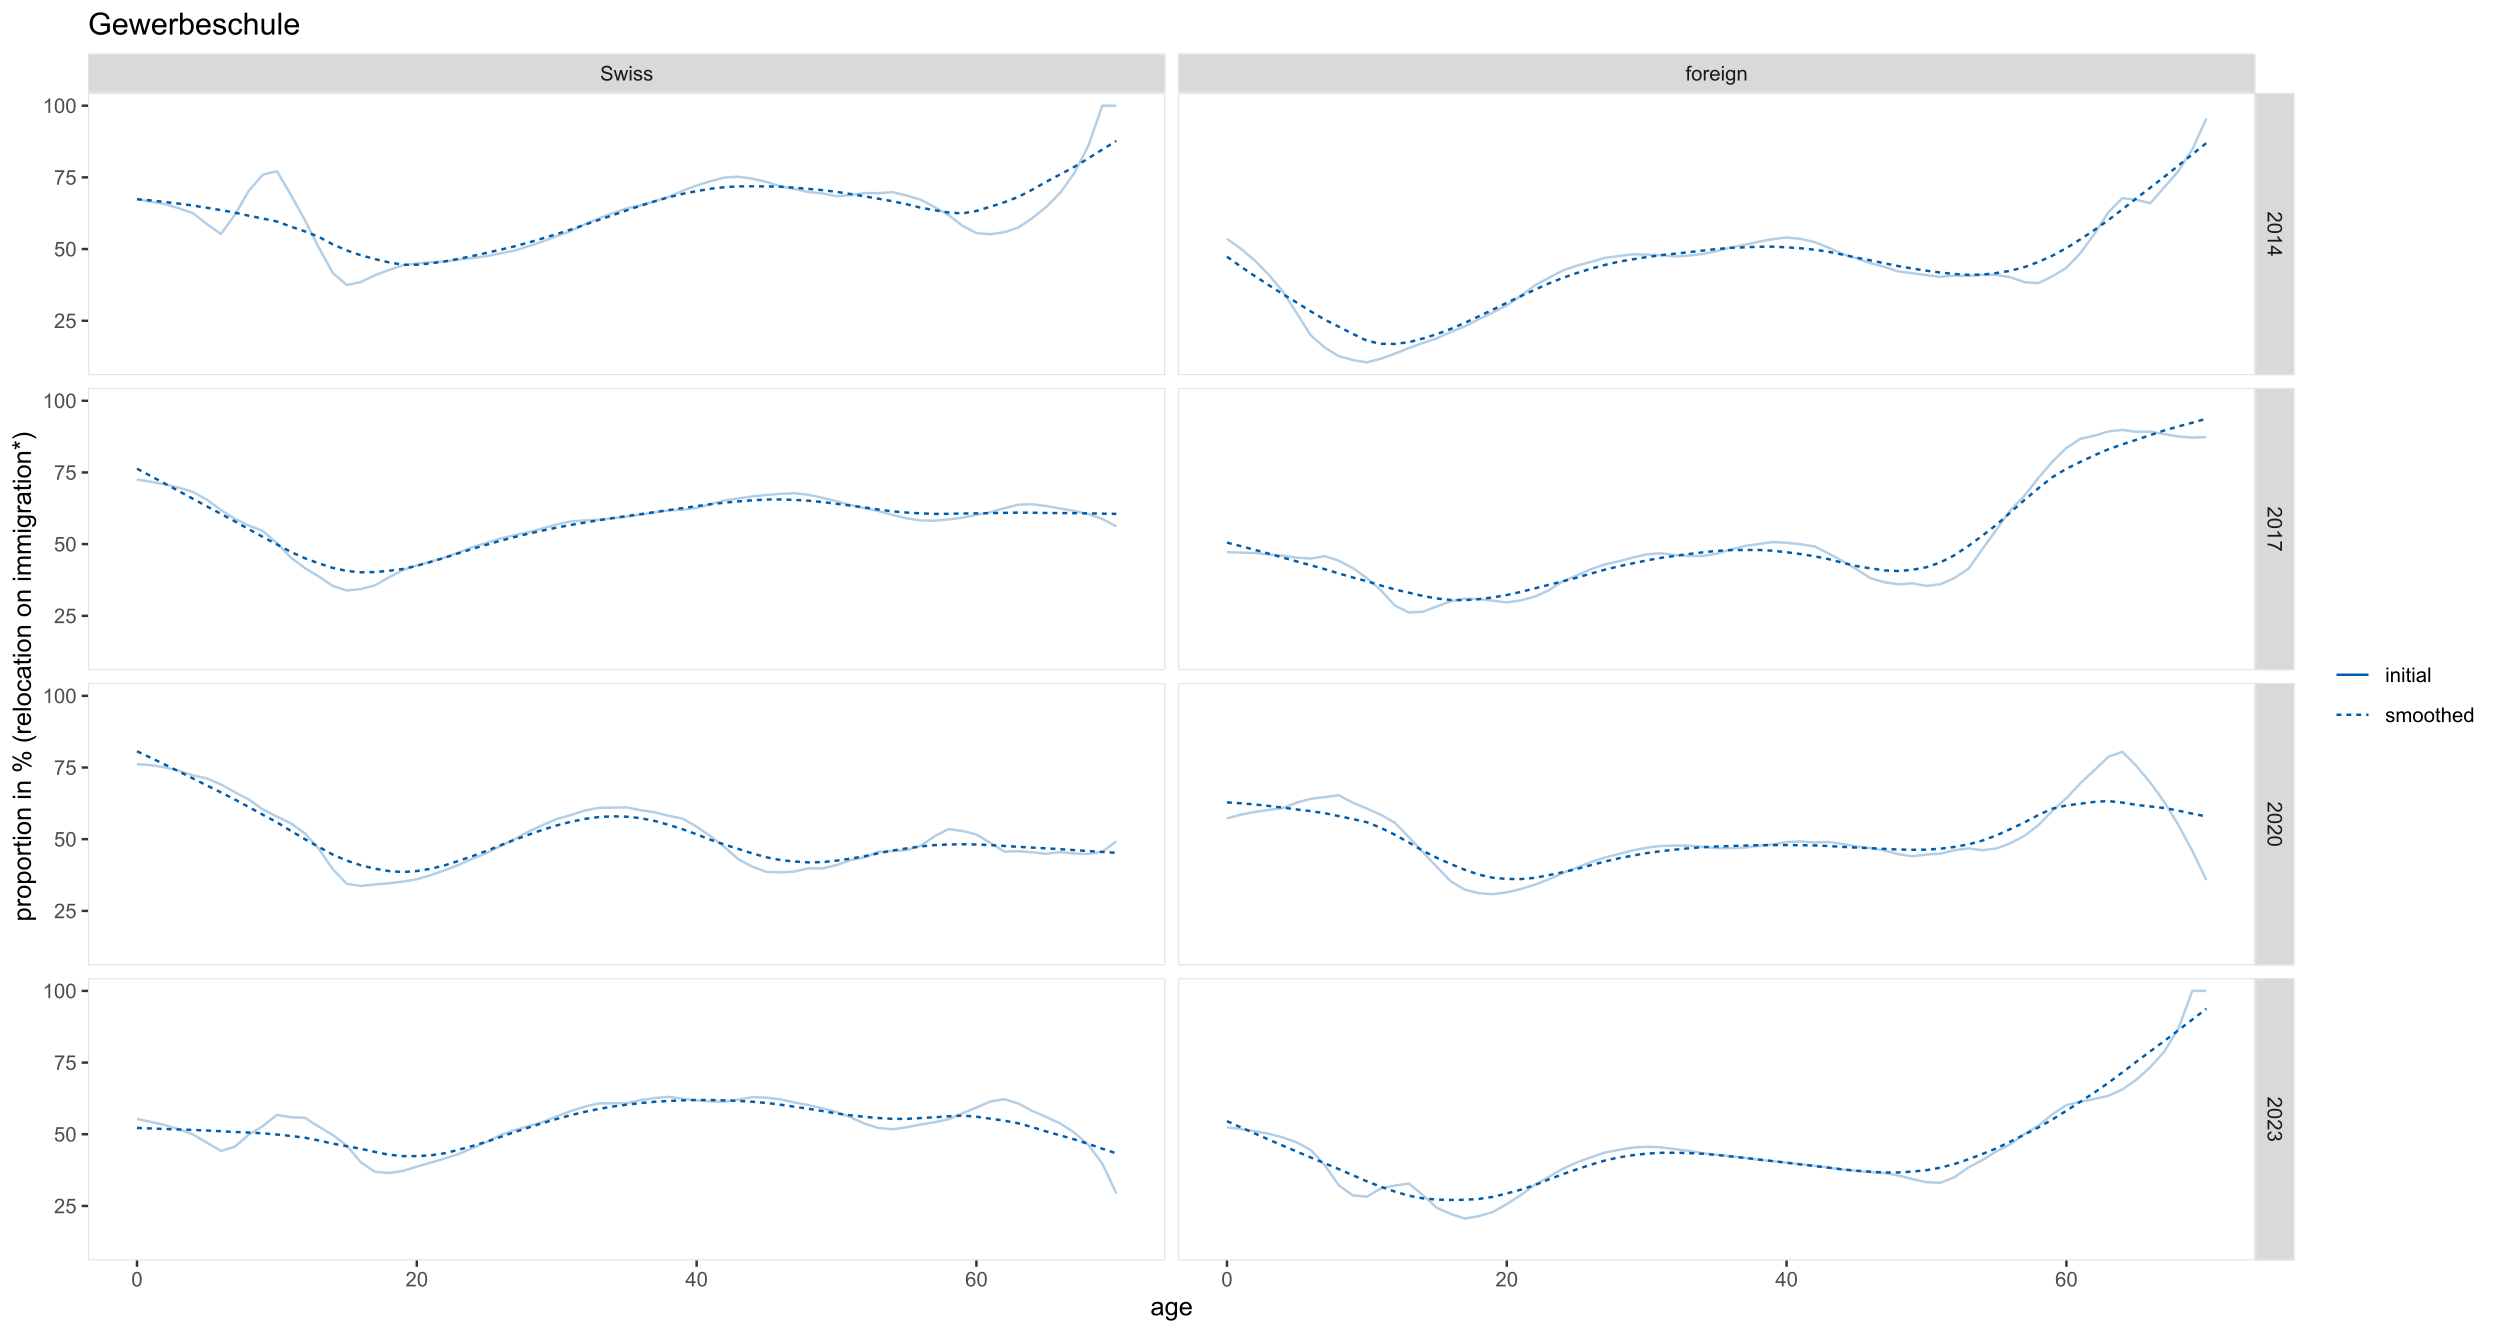 <?xml version="1.0" encoding="UTF-8"?>
<svg xmlns="http://www.w3.org/2000/svg" xmlns:xlink="http://www.w3.org/1999/xlink" width="1080pt" height="576pt" viewBox="0 0 1080 576" version="1.1">
<defs>
<g>
<symbol overflow="visible" id="glyph0-0">
<path style="stroke:none;" d="M 1.102 0 L 1.102 -5.5 L 5.5 -5.5 L 5.5 0 Z M 1.238 -0.137 L 5.363 -0.137 L 5.363 -5.363 L 1.238 -5.363 Z M 1.238 -0.137 "/>
</symbol>
<symbol overflow="visible" id="glyph0-1">
<path style="stroke:none;" d="M 0.395 -2.023 L 1.18 -2.094 C 1.215 -1.773 1.305 -1.516 1.441 -1.316 C 1.574 -1.113 1.785 -0.949 2.074 -0.828 C 2.359 -0.699 2.68 -0.637 3.043 -0.641 C 3.355 -0.637 3.637 -0.684 3.883 -0.781 C 4.125 -0.875 4.305 -1.008 4.426 -1.172 C 4.543 -1.336 4.605 -1.516 4.605 -1.711 C 4.605 -1.906 4.547 -2.078 4.434 -2.227 C 4.316 -2.375 4.129 -2.5 3.867 -2.602 C 3.695 -2.664 3.32 -2.766 2.746 -2.906 C 2.164 -3.047 1.758 -3.176 1.531 -3.301 C 1.227 -3.453 1.004 -3.648 0.855 -3.887 C 0.707 -4.117 0.633 -4.379 0.637 -4.672 C 0.633 -4.984 0.723 -5.281 0.906 -5.562 C 1.082 -5.836 1.344 -6.047 1.695 -6.191 C 2.039 -6.332 2.426 -6.402 2.852 -6.406 C 3.316 -6.402 3.73 -6.328 4.09 -6.18 C 4.445 -6.027 4.719 -5.805 4.91 -5.516 C 5.102 -5.219 5.203 -4.891 5.219 -4.523 L 4.422 -4.465 C 4.375 -4.863 4.23 -5.164 3.984 -5.367 C 3.734 -5.57 3.367 -5.672 2.887 -5.672 C 2.383 -5.672 2.016 -5.578 1.785 -5.395 C 1.555 -5.207 1.441 -4.984 1.441 -4.727 C 1.441 -4.496 1.52 -4.309 1.684 -4.168 C 1.84 -4.02 2.262 -3.871 2.941 -3.719 C 3.617 -3.562 4.082 -3.43 4.336 -3.316 C 4.703 -3.145 4.973 -2.93 5.148 -2.672 C 5.32 -2.414 5.406 -2.113 5.41 -1.777 C 5.406 -1.441 5.312 -1.129 5.121 -0.832 C 4.93 -0.535 4.652 -0.301 4.293 -0.137 C 3.93 0.027 3.527 0.105 3.082 0.109 C 2.512 0.105 2.031 0.023 1.648 -0.141 C 1.258 -0.305 0.957 -0.555 0.742 -0.891 C 0.52 -1.223 0.402 -1.598 0.395 -2.023 Z M 0.395 -2.023 "/>
</symbol>
<symbol overflow="visible" id="glyph0-2">
<path style="stroke:none;" d="M 1.422 0 L 0.027 -4.562 L 0.824 -4.562 L 1.551 -1.93 L 1.82 -0.949 C 1.832 -0.996 1.91 -1.309 2.059 -1.891 L 2.785 -4.562 L 3.578 -4.562 L 4.262 -1.918 L 4.492 -1.043 L 4.754 -1.926 L 5.535 -4.562 L 6.285 -4.562 L 4.859 0 L 4.055 0 L 3.332 -2.734 L 3.152 -3.512 L 2.23 0 Z M 1.422 0 "/>
</symbol>
<symbol overflow="visible" id="glyph0-3">
<path style="stroke:none;" d="M 0.586 -5.41 L 0.586 -6.301 L 1.359 -6.301 L 1.359 -5.41 Z M 0.586 0 L 0.586 -4.562 L 1.359 -4.562 L 1.359 0 Z M 0.586 0 "/>
</symbol>
<symbol overflow="visible" id="glyph0-4">
<path style="stroke:none;" d="M 0.27 -1.363 L 1.035 -1.484 C 1.078 -1.172 1.199 -0.938 1.395 -0.777 C 1.59 -0.609 1.863 -0.527 2.219 -0.531 C 2.57 -0.527 2.832 -0.602 3.008 -0.75 C 3.176 -0.895 3.262 -1.062 3.266 -1.258 C 3.262 -1.43 3.188 -1.566 3.039 -1.672 C 2.93 -1.734 2.664 -1.824 2.246 -1.934 C 1.676 -2.074 1.285 -2.195 1.066 -2.305 C 0.848 -2.406 0.68 -2.551 0.566 -2.738 C 0.453 -2.918 0.398 -3.125 0.398 -3.352 C 0.398 -3.555 0.445 -3.742 0.539 -3.914 C 0.633 -4.086 0.758 -4.23 0.918 -4.348 C 1.039 -4.434 1.203 -4.508 1.41 -4.574 C 1.617 -4.633 1.84 -4.664 2.078 -4.668 C 2.434 -4.664 2.75 -4.613 3.023 -4.512 C 3.293 -4.406 3.492 -4.266 3.621 -4.09 C 3.75 -3.914 3.84 -3.68 3.891 -3.387 L 3.133 -3.281 C 3.098 -3.516 2.996 -3.699 2.832 -3.832 C 2.664 -3.965 2.434 -4.031 2.137 -4.031 C 1.777 -4.031 1.523 -3.973 1.375 -3.855 C 1.223 -3.738 1.148 -3.598 1.148 -3.441 C 1.148 -3.34 1.18 -3.25 1.242 -3.172 C 1.305 -3.086 1.402 -3.02 1.539 -2.965 C 1.613 -2.934 1.84 -2.867 2.223 -2.766 C 2.766 -2.617 3.148 -2.496 3.367 -2.406 C 3.582 -2.312 3.75 -2.176 3.875 -2 C 3.996 -1.82 4.059 -1.602 4.062 -1.34 C 4.059 -1.078 3.984 -0.836 3.836 -0.609 C 3.684 -0.383 3.465 -0.207 3.184 -0.082 C 2.895 0.039 2.574 0.098 2.223 0.102 C 1.625 0.098 1.172 -0.02 0.863 -0.266 C 0.551 -0.508 0.355 -0.875 0.27 -1.363 Z M 0.27 -1.363 "/>
</symbol>
<symbol overflow="visible" id="glyph0-5">
<path style="stroke:none;" d="M 0.766 0 L 0.766 -3.961 L 0.082 -3.961 L 0.082 -4.562 L 0.766 -4.562 L 0.766 -5.047 C 0.762 -5.352 0.789 -5.582 0.848 -5.73 C 0.918 -5.93 1.047 -6.09 1.238 -6.219 C 1.422 -6.34 1.688 -6.402 2.027 -6.406 C 2.246 -6.402 2.484 -6.379 2.75 -6.328 L 2.633 -5.656 C 2.469 -5.68 2.32 -5.695 2.18 -5.699 C 1.945 -5.695 1.777 -5.645 1.68 -5.547 C 1.582 -5.445 1.535 -5.258 1.535 -4.984 L 1.535 -4.562 L 2.422 -4.562 L 2.422 -3.961 L 1.535 -3.961 L 1.535 0 Z M 0.766 0 "/>
</symbol>
<symbol overflow="visible" id="glyph0-6">
<path style="stroke:none;" d="M 0.293 -2.281 C 0.293 -3.125 0.527 -3.754 0.996 -4.16 C 1.387 -4.496 1.863 -4.664 2.434 -4.668 C 3.059 -4.664 3.57 -4.457 3.969 -4.051 C 4.363 -3.637 4.562 -3.07 4.566 -2.348 C 4.562 -1.758 4.477 -1.297 4.301 -0.961 C 4.125 -0.625 3.867 -0.363 3.535 -0.176 C 3.195 0.008 2.828 0.098 2.434 0.102 C 1.789 0.098 1.273 -0.102 0.883 -0.512 C 0.488 -0.918 0.293 -1.508 0.293 -2.281 Z M 1.086 -2.281 C 1.082 -1.695 1.211 -1.258 1.469 -0.969 C 1.723 -0.672 2.043 -0.527 2.434 -0.531 C 2.812 -0.527 3.133 -0.672 3.391 -0.969 C 3.645 -1.258 3.773 -1.707 3.773 -2.309 C 3.773 -2.871 3.645 -3.297 3.387 -3.59 C 3.129 -3.879 2.809 -4.023 2.434 -4.027 C 2.043 -4.023 1.723 -3.879 1.469 -3.594 C 1.211 -3.301 1.082 -2.863 1.086 -2.281 Z M 1.086 -2.281 "/>
</symbol>
<symbol overflow="visible" id="glyph0-7">
<path style="stroke:none;" d="M 0.57 0 L 0.57 -4.562 L 1.266 -4.562 L 1.266 -3.871 C 1.445 -4.191 1.609 -4.406 1.758 -4.512 C 1.906 -4.613 2.07 -4.664 2.258 -4.668 C 2.516 -4.664 2.781 -4.582 3.051 -4.418 L 2.785 -3.699 C 2.59 -3.809 2.402 -3.867 2.219 -3.867 C 2.047 -3.867 1.895 -3.816 1.762 -3.715 C 1.625 -3.613 1.527 -3.473 1.473 -3.293 C 1.383 -3.016 1.34 -2.715 1.344 -2.391 L 1.344 0 Z M 0.57 0 "/>
</symbol>
<symbol overflow="visible" id="glyph0-8">
<path style="stroke:none;" d="M 3.703 -1.469 L 4.504 -1.371 C 4.375 -0.902 4.141 -0.539 3.801 -0.285 C 3.461 -0.027 3.027 0.098 2.496 0.102 C 1.828 0.098 1.297 -0.102 0.906 -0.512 C 0.512 -0.918 0.316 -1.496 0.32 -2.242 C 0.316 -3.008 0.516 -3.605 0.914 -4.031 C 1.309 -4.453 1.82 -4.664 2.453 -4.668 C 3.059 -4.664 3.555 -4.457 3.945 -4.043 C 4.328 -3.629 4.523 -3.043 4.527 -2.289 C 4.523 -2.242 4.523 -2.176 4.523 -2.086 L 1.121 -2.086 C 1.145 -1.582 1.289 -1.195 1.547 -0.93 C 1.801 -0.66 2.117 -0.527 2.5 -0.531 C 2.781 -0.527 3.023 -0.602 3.227 -0.754 C 3.426 -0.902 3.586 -1.141 3.703 -1.469 Z M 1.164 -2.719 L 3.711 -2.719 C 3.672 -3.102 3.578 -3.387 3.422 -3.582 C 3.172 -3.879 2.852 -4.031 2.461 -4.031 C 2.105 -4.031 1.805 -3.91 1.566 -3.672 C 1.32 -3.434 1.188 -3.117 1.164 -2.719 Z M 1.164 -2.719 "/>
</symbol>
<symbol overflow="visible" id="glyph0-9">
<path style="stroke:none;" d="M 0.438 0.379 L 1.191 0.488 C 1.219 0.719 1.309 0.891 1.453 0.996 C 1.645 1.137 1.906 1.207 2.238 1.211 C 2.598 1.207 2.871 1.137 3.066 0.996 C 3.258 0.852 3.391 0.648 3.465 0.395 C 3.5 0.234 3.52 -0.094 3.52 -0.598 C 3.18 -0.199 2.758 0 2.258 0 C 1.625 0 1.141 -0.227 0.801 -0.68 C 0.453 -1.133 0.281 -1.676 0.285 -2.309 C 0.281 -2.742 0.359 -3.141 0.52 -3.512 C 0.676 -3.879 0.906 -4.164 1.207 -4.367 C 1.504 -4.562 1.855 -4.664 2.262 -4.668 C 2.797 -4.664 3.238 -4.445 3.594 -4.012 L 3.594 -4.562 L 4.305 -4.562 L 4.305 -0.617 C 4.301 0.094 4.227 0.594 4.086 0.891 C 3.938 1.188 3.711 1.422 3.398 1.594 C 3.086 1.766 2.699 1.852 2.242 1.852 C 1.695 1.852 1.254 1.727 0.922 1.484 C 0.586 1.234 0.426 0.867 0.438 0.379 Z M 1.078 -2.363 C 1.078 -1.762 1.195 -1.324 1.434 -1.051 C 1.672 -0.773 1.969 -0.637 2.328 -0.641 C 2.68 -0.637 2.98 -0.773 3.223 -1.051 C 3.461 -1.32 3.578 -1.75 3.582 -2.336 C 3.578 -2.895 3.457 -3.316 3.211 -3.602 C 2.961 -3.883 2.66 -4.023 2.316 -4.027 C 1.969 -4.023 1.676 -3.883 1.438 -3.605 C 1.195 -3.324 1.078 -2.91 1.078 -2.363 Z M 1.078 -2.363 "/>
</symbol>
<symbol overflow="visible" id="glyph0-10">
<path style="stroke:none;" d="M 0.578 0 L 0.578 -4.562 L 1.277 -4.562 L 1.277 -3.914 C 1.609 -4.414 2.09 -4.664 2.727 -4.668 C 3 -4.664 3.254 -4.613 3.484 -4.52 C 3.715 -4.418 3.887 -4.289 4.004 -4.129 C 4.113 -3.969 4.195 -3.777 4.246 -3.559 C 4.273 -3.41 4.289 -3.16 4.289 -2.805 L 4.289 0 L 3.516 0 L 3.516 -2.777 C 3.516 -3.09 3.484 -3.324 3.426 -3.484 C 3.363 -3.637 3.258 -3.762 3.105 -3.855 C 2.949 -3.949 2.77 -3.996 2.566 -3.996 C 2.234 -3.996 1.949 -3.891 1.711 -3.68 C 1.469 -3.469 1.348 -3.07 1.352 -2.492 L 1.352 0 Z M 0.578 0 "/>
</symbol>
<symbol overflow="visible" id="glyph0-11">
<path style="stroke:none;" d="M 0.367 -3.105 C 0.363 -3.848 0.438 -4.445 0.594 -4.902 C 0.742 -5.355 0.973 -5.707 1.277 -5.953 C 1.578 -6.199 1.957 -6.32 2.418 -6.324 C 2.754 -6.32 3.051 -6.254 3.309 -6.121 C 3.562 -5.984 3.773 -5.789 3.938 -5.531 C 4.102 -5.273 4.23 -4.961 4.328 -4.594 C 4.422 -4.227 4.469 -3.73 4.473 -3.105 C 4.469 -2.367 4.395 -1.77 4.242 -1.316 C 4.09 -0.859 3.863 -0.508 3.562 -0.262 C 3.258 -0.016 2.875 0.105 2.418 0.109 C 1.809 0.105 1.332 -0.109 0.988 -0.547 C 0.57 -1.066 0.363 -1.922 0.367 -3.105 Z M 1.16 -3.105 C 1.16 -2.07 1.281 -1.379 1.523 -1.039 C 1.766 -0.695 2.062 -0.527 2.418 -0.527 C 2.773 -0.527 3.074 -0.699 3.316 -1.043 C 3.559 -1.387 3.68 -2.074 3.68 -3.105 C 3.68 -4.145 3.559 -4.832 3.316 -5.172 C 3.074 -5.512 2.77 -5.684 2.41 -5.684 C 2.051 -5.684 1.77 -5.531 1.559 -5.234 C 1.293 -4.844 1.16 -4.137 1.16 -3.105 Z M 1.16 -3.105 "/>
</symbol>
<symbol overflow="visible" id="glyph0-12">
<path style="stroke:none;" d="M 4.43 -0.742 L 4.43 0 L 0.266 0 C 0.258 -0.188 0.289 -0.367 0.355 -0.539 C 0.461 -0.82 0.629 -1.098 0.863 -1.375 C 1.094 -1.648 1.434 -1.965 1.879 -2.328 C 2.562 -2.887 3.023 -3.332 3.266 -3.664 C 3.5 -3.988 3.621 -4.301 3.625 -4.594 C 3.621 -4.898 3.512 -5.156 3.297 -5.367 C 3.074 -5.578 2.789 -5.684 2.441 -5.684 C 2.066 -5.684 1.77 -5.57 1.547 -5.348 C 1.32 -5.125 1.207 -4.816 1.207 -4.422 L 0.414 -4.504 C 0.465 -5.094 0.668 -5.543 1.027 -5.855 C 1.379 -6.164 1.855 -6.32 2.457 -6.324 C 3.059 -6.32 3.539 -6.152 3.891 -5.82 C 4.242 -5.484 4.418 -5.07 4.422 -4.578 C 4.418 -4.32 4.367 -4.074 4.266 -3.832 C 4.164 -3.59 3.992 -3.332 3.754 -3.062 C 3.512 -2.793 3.113 -2.426 2.562 -1.957 C 2.094 -1.566 1.797 -1.301 1.664 -1.16 C 1.531 -1.02 1.422 -0.879 1.34 -0.742 Z M 4.43 -0.742 "/>
</symbol>
<symbol overflow="visible" id="glyph0-13">
<path style="stroke:none;" d="M 2.844 0 L 2.844 -1.508 L 0.113 -1.508 L 0.113 -2.219 L 2.988 -6.301 L 3.617 -6.301 L 3.617 -2.219 L 4.469 -2.219 L 4.469 -1.508 L 3.617 -1.508 L 3.617 0 Z M 2.844 -2.219 L 2.844 -5.059 L 0.871 -2.219 Z M 2.844 -2.219 "/>
</symbol>
<symbol overflow="visible" id="glyph0-14">
<path style="stroke:none;" d="M 4.379 -4.758 L 3.609 -4.695 C 3.539 -4.996 3.441 -5.219 3.316 -5.359 C 3.105 -5.574 2.848 -5.684 2.543 -5.688 C 2.297 -5.684 2.078 -5.617 1.895 -5.484 C 1.648 -5.305 1.457 -5.043 1.32 -4.703 C 1.176 -4.363 1.105 -3.879 1.102 -3.25 C 1.285 -3.531 1.512 -3.742 1.781 -3.879 C 2.051 -4.016 2.332 -4.082 2.629 -4.086 C 3.141 -4.082 3.578 -3.895 3.945 -3.516 C 4.305 -3.137 4.488 -2.645 4.492 -2.047 C 4.488 -1.648 4.402 -1.281 4.234 -0.941 C 4.062 -0.602 3.828 -0.34 3.531 -0.16 C 3.23 0.02 2.895 0.105 2.52 0.109 C 1.871 0.105 1.344 -0.129 0.941 -0.602 C 0.531 -1.074 0.328 -1.855 0.332 -2.949 C 0.328 -4.16 0.551 -5.047 1.004 -5.602 C 1.395 -6.082 1.926 -6.32 2.59 -6.324 C 3.086 -6.32 3.492 -6.184 3.809 -5.906 C 4.125 -5.629 4.312 -5.246 4.379 -4.758 Z M 1.219 -2.039 C 1.219 -1.773 1.273 -1.516 1.387 -1.273 C 1.5 -1.027 1.66 -0.844 1.863 -0.719 C 2.066 -0.59 2.277 -0.527 2.504 -0.527 C 2.828 -0.527 3.109 -0.656 3.348 -0.922 C 3.578 -1.184 3.695 -1.543 3.699 -2 C 3.695 -2.43 3.582 -2.773 3.352 -3.027 C 3.117 -3.273 2.824 -3.398 2.477 -3.402 C 2.121 -3.398 1.824 -3.273 1.582 -3.027 C 1.34 -2.773 1.219 -2.445 1.219 -2.039 Z M 1.219 -2.039 "/>
</symbol>
<symbol overflow="visible" id="glyph0-15">
<path style="stroke:none;" d="M 0.367 -1.648 L 1.176 -1.719 C 1.234 -1.32 1.375 -1.023 1.594 -0.824 C 1.812 -0.625 2.078 -0.527 2.391 -0.527 C 2.762 -0.527 3.074 -0.668 3.336 -0.949 C 3.59 -1.23 3.719 -1.602 3.723 -2.066 C 3.719 -2.504 3.594 -2.852 3.348 -3.109 C 3.098 -3.363 2.773 -3.492 2.375 -3.492 C 2.125 -3.492 1.902 -3.434 1.703 -3.32 C 1.5 -3.207 1.344 -3.062 1.23 -2.883 L 0.504 -2.977 L 1.113 -6.215 L 4.246 -6.215 L 4.246 -5.473 L 1.73 -5.473 L 1.391 -3.781 C 1.766 -4.039 2.164 -4.172 2.582 -4.176 C 3.129 -4.172 3.594 -3.98 3.973 -3.605 C 4.352 -3.223 4.539 -2.734 4.543 -2.137 C 4.539 -1.562 4.375 -1.07 4.043 -0.656 C 3.637 -0.148 3.086 0.105 2.391 0.109 C 1.816 0.105 1.348 -0.051 0.984 -0.371 C 0.621 -0.691 0.414 -1.117 0.367 -1.648 Z M 0.367 -1.648 "/>
</symbol>
<symbol overflow="visible" id="glyph0-16">
<path style="stroke:none;" d="M 0.418 -5.473 L 0.418 -6.219 L 4.496 -6.219 L 4.496 -5.617 C 4.09 -5.188 3.691 -4.621 3.301 -3.914 C 2.902 -3.203 2.602 -2.473 2.391 -1.73 C 2.234 -1.199 2.133 -0.625 2.094 0 L 1.297 0 C 1.305 -0.492 1.402 -1.09 1.59 -1.793 C 1.773 -2.496 2.043 -3.172 2.391 -3.824 C 2.738 -4.477 3.109 -5.027 3.504 -5.473 Z M 0.418 -5.473 "/>
</symbol>
<symbol overflow="visible" id="glyph0-17">
<path style="stroke:none;" d="M 3.277 0 L 2.504 0 L 2.504 -4.93 C 2.316 -4.75 2.074 -4.574 1.773 -4.395 C 1.469 -4.215 1.195 -4.082 0.957 -3.996 L 0.957 -4.742 C 1.387 -4.941 1.766 -5.188 2.09 -5.48 C 2.414 -5.77 2.645 -6.051 2.781 -6.324 L 3.277 -6.324 Z M 3.277 0 "/>
</symbol>
<symbol overflow="visible" id="glyph0-18">
<path style="stroke:none;" d="M 2.27 -0.691 L 2.379 -0.008 C 2.16 0.039 1.965 0.059 1.797 0.059 C 1.512 0.059 1.293 0.016 1.141 -0.074 C 0.984 -0.16 0.875 -0.277 0.816 -0.422 C 0.75 -0.566 0.719 -0.871 0.723 -1.336 L 0.723 -3.961 L 0.156 -3.961 L 0.156 -4.562 L 0.723 -4.562 L 0.723 -5.695 L 1.492 -6.156 L 1.492 -4.562 L 2.27 -4.562 L 2.27 -3.961 L 1.492 -3.961 L 1.492 -1.293 C 1.488 -1.07 1.5 -0.93 1.531 -0.867 C 1.555 -0.805 1.602 -0.754 1.664 -0.715 C 1.727 -0.676 1.812 -0.656 1.93 -0.66 C 2.012 -0.656 2.125 -0.668 2.27 -0.691 Z M 2.27 -0.691 "/>
</symbol>
<symbol overflow="visible" id="glyph0-19">
<path style="stroke:none;" d="M 3.559 -0.562 C 3.27 -0.32 2.996 -0.148 2.73 -0.047 C 2.465 0.051 2.18 0.098 1.879 0.102 C 1.375 0.098 0.988 -0.02 0.719 -0.266 C 0.449 -0.508 0.316 -0.82 0.316 -1.203 C 0.316 -1.422 0.367 -1.629 0.469 -1.816 C 0.57 -2 0.703 -2.148 0.871 -2.262 C 1.031 -2.371 1.215 -2.453 1.426 -2.516 C 1.574 -2.551 1.805 -2.59 2.113 -2.629 C 2.734 -2.703 3.195 -2.793 3.492 -2.895 C 3.492 -3 3.492 -3.066 3.496 -3.098 C 3.492 -3.41 3.418 -3.633 3.277 -3.766 C 3.074 -3.938 2.781 -4.023 2.398 -4.027 C 2.031 -4.023 1.762 -3.961 1.59 -3.836 C 1.414 -3.707 1.289 -3.48 1.207 -3.16 L 0.453 -3.262 C 0.516 -3.582 0.629 -3.844 0.789 -4.043 C 0.945 -4.242 1.172 -4.395 1.473 -4.504 C 1.77 -4.609 2.117 -4.664 2.508 -4.668 C 2.898 -4.664 3.215 -4.617 3.457 -4.527 C 3.699 -4.434 3.879 -4.32 3.996 -4.184 C 4.109 -4.043 4.188 -3.867 4.238 -3.656 C 4.258 -3.523 4.27 -3.285 4.273 -2.945 L 4.273 -1.914 C 4.27 -1.191 4.289 -0.734 4.324 -0.547 C 4.355 -0.352 4.418 -0.172 4.52 0 L 3.711 0 C 3.629 -0.16 3.578 -0.348 3.559 -0.562 Z M 3.492 -2.289 C 3.211 -2.172 2.789 -2.074 2.23 -2 C 1.91 -1.949 1.684 -1.898 1.555 -1.844 C 1.422 -1.785 1.32 -1.699 1.25 -1.59 C 1.176 -1.477 1.141 -1.355 1.145 -1.227 C 1.141 -1.016 1.219 -0.844 1.379 -0.707 C 1.531 -0.57 1.762 -0.504 2.062 -0.504 C 2.359 -0.504 2.621 -0.566 2.855 -0.699 C 3.086 -0.824 3.258 -1.004 3.367 -1.234 C 3.449 -1.406 3.492 -1.664 3.492 -2.008 Z M 3.492 -2.289 "/>
</symbol>
<symbol overflow="visible" id="glyph0-20">
<path style="stroke:none;" d="M 0.562 0 L 0.562 -6.301 L 1.336 -6.301 L 1.336 0 Z M 0.562 0 "/>
</symbol>
<symbol overflow="visible" id="glyph0-21">
<path style="stroke:none;" d="M 0.578 0 L 0.578 -4.562 L 1.273 -4.562 L 1.273 -3.922 C 1.414 -4.141 1.605 -4.32 1.844 -4.461 C 2.078 -4.594 2.348 -4.664 2.656 -4.668 C 2.992 -4.664 3.27 -4.594 3.488 -4.457 C 3.699 -4.312 3.852 -4.117 3.945 -3.867 C 4.301 -4.398 4.773 -4.664 5.355 -4.668 C 5.805 -4.664 6.148 -4.539 6.395 -4.289 C 6.637 -4.039 6.762 -3.652 6.762 -3.133 L 6.762 0 L 5.996 0 L 5.996 -2.875 C 5.992 -3.184 5.969 -3.406 5.918 -3.543 C 5.867 -3.676 5.773 -3.785 5.645 -3.871 C 5.512 -3.953 5.359 -3.996 5.184 -3.996 C 4.859 -3.996 4.594 -3.887 4.383 -3.676 C 4.172 -3.457 4.066 -3.117 4.066 -2.652 L 4.066 0 L 3.293 0 L 3.293 -2.965 C 3.293 -3.309 3.227 -3.566 3.102 -3.738 C 2.973 -3.91 2.77 -3.996 2.484 -3.996 C 2.266 -3.996 2.062 -3.938 1.879 -3.824 C 1.691 -3.707 1.559 -3.539 1.477 -3.32 C 1.391 -3.098 1.348 -2.781 1.352 -2.367 L 1.352 0 Z M 0.578 0 "/>
</symbol>
<symbol overflow="visible" id="glyph0-22">
<path style="stroke:none;" d="M 0.578 0 L 0.578 -6.301 L 1.352 -6.301 L 1.352 -4.039 C 1.711 -4.453 2.168 -4.664 2.719 -4.668 C 3.055 -4.664 3.348 -4.598 3.602 -4.465 C 3.848 -4.332 4.027 -4.148 4.137 -3.914 C 4.242 -3.68 4.293 -3.336 4.297 -2.891 L 4.297 0 L 3.523 0 L 3.523 -2.891 C 3.52 -3.273 3.438 -3.555 3.27 -3.734 C 3.102 -3.906 2.863 -3.996 2.562 -4 C 2.328 -3.996 2.113 -3.938 1.914 -3.82 C 1.711 -3.703 1.566 -3.543 1.48 -3.34 C 1.391 -3.137 1.348 -2.855 1.352 -2.496 L 1.352 0 Z M 0.578 0 "/>
</symbol>
<symbol overflow="visible" id="glyph0-23">
<path style="stroke:none;" d="M 3.539 0 L 3.539 -0.574 C 3.25 -0.125 2.824 0.098 2.266 0.102 C 1.898 0.098 1.562 0 1.262 -0.199 C 0.953 -0.398 0.719 -0.676 0.551 -1.039 C 0.383 -1.395 0.297 -1.809 0.301 -2.277 C 0.297 -2.73 0.375 -3.145 0.527 -3.516 C 0.68 -3.887 0.906 -4.172 1.211 -4.371 C 1.512 -4.566 1.852 -4.664 2.23 -4.668 C 2.5 -4.664 2.746 -4.605 2.965 -4.492 C 3.18 -4.375 3.352 -4.223 3.488 -4.039 L 3.488 -6.301 L 4.258 -6.301 L 4.258 0 Z M 1.094 -2.277 C 1.09 -1.691 1.215 -1.254 1.465 -0.965 C 1.711 -0.672 2 -0.527 2.336 -0.531 C 2.672 -0.527 2.961 -0.664 3.199 -0.945 C 3.434 -1.219 3.551 -1.641 3.555 -2.211 C 3.551 -2.832 3.43 -3.293 3.191 -3.586 C 2.949 -3.879 2.652 -4.023 2.305 -4.027 C 1.957 -4.023 1.672 -3.883 1.441 -3.605 C 1.207 -3.32 1.09 -2.879 1.094 -2.277 Z M 1.094 -2.277 "/>
</symbol>
<symbol overflow="visible" id="glyph1-0">
<path style="stroke:none;" d="M 0 1.102 L 5.5 1.102 L 5.5 5.5 L 0 5.5 Z M 0.137 1.238 L 0.137 5.363 L 5.363 5.363 L 5.363 1.238 Z M 0.137 1.238 "/>
</symbol>
<symbol overflow="visible" id="glyph1-1">
<path style="stroke:none;" d="M 0.742 4.43 L 0 4.43 L 0 0.266 C 0.188 0.258 0.367 0.289 0.539 0.355 C 0.82 0.461 1.098 0.629 1.375 0.863 C 1.648 1.094 1.965 1.434 2.328 1.879 C 2.887 2.562 3.332 3.023 3.664 3.266 C 3.988 3.5 4.301 3.621 4.594 3.625 C 4.898 3.621 5.156 3.512 5.367 3.297 C 5.578 3.074 5.684 2.789 5.684 2.441 C 5.684 2.066 5.57 1.77 5.348 1.547 C 5.125 1.32 4.816 1.207 4.422 1.207 L 4.504 0.414 C 5.094 0.465 5.543 0.668 5.855 1.023 C 6.164 1.379 6.32 1.855 6.324 2.457 C 6.32 3.059 6.152 3.539 5.82 3.891 C 5.484 4.242 5.07 4.418 4.578 4.422 C 4.32 4.418 4.074 4.367 3.832 4.266 C 3.59 4.164 3.332 3.992 3.062 3.754 C 2.793 3.512 2.426 3.113 1.957 2.562 C 1.566 2.094 1.301 1.797 1.16 1.664 C 1.02 1.531 0.879 1.422 0.742 1.34 Z M 0.742 4.43 "/>
</symbol>
<symbol overflow="visible" id="glyph1-2">
<path style="stroke:none;" d="M 3.105 0.363 C 3.848 0.363 4.445 0.438 4.902 0.594 C 5.355 0.742 5.707 0.973 5.953 1.277 C 6.199 1.578 6.32 1.957 6.324 2.418 C 6.32 2.754 6.254 3.051 6.121 3.309 C 5.984 3.562 5.789 3.773 5.531 3.938 C 5.273 4.102 4.961 4.23 4.594 4.328 C 4.227 4.422 3.73 4.469 3.105 4.473 C 2.367 4.469 1.77 4.395 1.316 4.242 C 0.859 4.09 0.508 3.863 0.266 3.562 C 0.016 3.258 -0.105 2.875 -0.105 2.418 C -0.105 1.809 0.109 1.332 0.547 0.988 C 1.066 0.57 1.922 0.363 3.105 0.363 Z M 3.105 1.16 C 2.07 1.16 1.379 1.281 1.039 1.523 C 0.695 1.766 0.527 2.062 0.527 2.418 C 0.527 2.773 0.699 3.074 1.043 3.316 C 1.387 3.559 2.074 3.68 3.105 3.68 C 4.145 3.68 4.832 3.559 5.172 3.316 C 5.512 3.074 5.684 2.77 5.684 2.41 C 5.684 2.051 5.531 1.77 5.234 1.559 C 4.844 1.293 4.137 1.16 3.105 1.16 Z M 3.105 1.16 "/>
</symbol>
<symbol overflow="visible" id="glyph1-3">
<path style="stroke:none;" d="M 0 3.277 L 0 2.504 L 4.93 2.504 C 4.75 2.316 4.574 2.074 4.395 1.773 C 4.215 1.469 4.082 1.195 3.996 0.957 L 4.742 0.957 C 4.941 1.387 5.188 1.766 5.48 2.09 C 5.77 2.414 6.051 2.645 6.324 2.781 L 6.324 3.277 Z M 0 3.277 "/>
</symbol>
<symbol overflow="visible" id="glyph1-4">
<path style="stroke:none;" d="M 0 2.844 L 1.508 2.844 L 1.508 0.113 L 2.219 0.113 L 6.301 2.984 L 6.301 3.617 L 2.219 3.617 L 2.219 4.469 L 1.508 4.469 L 1.508 3.617 L 0 3.617 Z M 2.219 2.844 L 5.059 2.844 L 2.219 0.871 Z M 2.219 2.844 "/>
</symbol>
<symbol overflow="visible" id="glyph1-5">
<path style="stroke:none;" d="M 5.473 0.418 L 6.219 0.418 L 6.219 4.496 L 5.617 4.496 C 5.188 4.09 4.621 3.691 3.914 3.301 C 3.203 2.902 2.473 2.602 1.73 2.391 C 1.199 2.234 0.625 2.133 0 2.094 L 0 1.297 C 0.492 1.305 1.09 1.402 1.793 1.59 C 2.496 1.77 3.172 2.039 3.824 2.391 C 4.477 2.738 5.027 3.105 5.473 3.5 Z M 5.473 0.418 "/>
</symbol>
<symbol overflow="visible" id="glyph1-6">
<path style="stroke:none;" d="M 1.664 0.371 L 1.766 1.145 C 1.324 1.23 1.008 1.383 0.816 1.598 C 0.621 1.809 0.527 2.066 0.527 2.375 C 0.527 2.734 0.652 3.043 0.906 3.297 C 1.156 3.547 1.469 3.672 1.844 3.676 C 2.195 3.672 2.488 3.555 2.719 3.324 C 2.949 3.09 3.062 2.797 3.066 2.441 C 3.062 2.293 3.035 2.109 2.98 1.895 L 3.66 1.98 C 3.652 2.031 3.648 2.07 3.652 2.105 C 3.648 2.43 3.734 2.727 3.91 2.992 C 4.078 3.254 4.344 3.387 4.703 3.391 C 4.984 3.387 5.219 3.289 5.406 3.102 C 5.59 2.906 5.684 2.66 5.688 2.359 C 5.684 2.055 5.59 1.805 5.402 1.605 C 5.215 1.402 4.93 1.273 4.555 1.219 L 4.691 0.445 C 5.207 0.539 5.609 0.754 5.895 1.09 C 6.18 1.426 6.32 1.84 6.324 2.34 C 6.32 2.684 6.246 3.004 6.102 3.293 C 5.953 3.582 5.754 3.801 5.5 3.953 C 5.242 4.105 4.973 4.184 4.688 4.184 C 4.414 4.184 4.164 4.109 3.945 3.965 C 3.719 3.816 3.543 3.602 3.41 3.316 C 3.324 3.688 3.145 3.977 2.875 4.184 C 2.605 4.391 2.266 4.492 1.859 4.496 C 1.305 4.492 0.84 4.293 0.461 3.895 C 0.078 3.492 -0.109 2.984 -0.113 2.371 C -0.109 1.816 0.051 1.355 0.379 0.992 C 0.707 0.625 1.137 0.418 1.664 0.371 Z M 1.664 0.371 "/>
</symbol>
<symbol overflow="visible" id="glyph2-0">
<path style="stroke:none;" d="M 1.375 0 L 1.375 -6.875 L 6.875 -6.875 L 6.875 0 Z M 1.547 -0.172 L 6.703 -0.172 L 6.703 -6.703 L 1.547 -6.703 Z M 1.547 -0.172 "/>
</symbol>
<symbol overflow="visible" id="glyph2-1">
<path style="stroke:none;" d="M 4.445 -0.703 C 4.086 -0.398 3.742 -0.184 3.414 -0.059 C 3.082 0.066 2.727 0.129 2.348 0.129 C 1.719 0.129 1.238 -0.023 0.902 -0.328 C 0.566 -0.633 0.398 -1.023 0.398 -1.504 C 0.398 -1.781 0.461 -2.035 0.586 -2.27 C 0.711 -2.496 0.875 -2.684 1.086 -2.824 C 1.289 -2.965 1.523 -3.07 1.781 -3.141 C 1.969 -3.191 2.254 -3.238 2.641 -3.289 C 3.418 -3.375 3.992 -3.488 4.367 -3.621 C 4.367 -3.754 4.371 -3.836 4.371 -3.871 C 4.371 -4.266 4.277 -4.543 4.098 -4.703 C 3.848 -4.918 3.48 -5.027 2.996 -5.031 C 2.539 -5.027 2.203 -4.949 1.988 -4.793 C 1.77 -4.633 1.609 -4.352 1.508 -3.949 L 0.562 -4.078 C 0.648 -4.48 0.789 -4.805 0.988 -5.055 C 1.184 -5.301 1.469 -5.492 1.844 -5.629 C 2.215 -5.762 2.645 -5.828 3.137 -5.832 C 3.621 -5.828 4.02 -5.773 4.324 -5.66 C 4.629 -5.543 4.852 -5.398 4.996 -5.227 C 5.137 -5.055 5.238 -4.836 5.297 -4.57 C 5.328 -4.406 5.344 -4.109 5.344 -3.68 L 5.344 -2.391 C 5.344 -1.492 5.363 -0.922 5.406 -0.684 C 5.445 -0.445 5.527 -0.219 5.648 0 L 4.641 0 C 4.539 -0.199 4.473 -0.434 4.445 -0.703 Z M 4.367 -2.863 C 4.012 -2.719 3.488 -2.598 2.789 -2.496 C 2.391 -2.438 2.105 -2.371 1.941 -2.301 C 1.773 -2.227 1.648 -2.121 1.562 -1.988 C 1.473 -1.848 1.43 -1.695 1.43 -1.531 C 1.43 -1.27 1.527 -1.055 1.723 -0.887 C 1.918 -0.711 2.203 -0.625 2.578 -0.629 C 2.949 -0.625 3.277 -0.707 3.57 -0.871 C 3.859 -1.031 4.074 -1.254 4.211 -1.543 C 4.312 -1.754 4.363 -2.078 4.367 -2.508 Z M 4.367 -2.863 "/>
</symbol>
<symbol overflow="visible" id="glyph2-2">
<path style="stroke:none;" d="M 0.547 0.473 L 1.488 0.613 C 1.527 0.898 1.637 1.109 1.816 1.246 C 2.055 1.422 2.379 1.512 2.797 1.516 C 3.242 1.512 3.59 1.422 3.832 1.246 C 4.074 1.062 4.238 0.812 4.328 0.492 C 4.379 0.297 4.402 -0.113 4.398 -0.746 C 3.973 -0.246 3.445 0 2.82 0 C 2.031 0 1.426 -0.281 1 -0.848 C 0.566 -1.41 0.352 -2.09 0.355 -2.883 C 0.352 -3.426 0.449 -3.926 0.648 -4.391 C 0.844 -4.848 1.129 -5.203 1.504 -5.457 C 1.875 -5.703 2.316 -5.828 2.824 -5.832 C 3.496 -5.828 4.051 -5.559 4.492 -5.016 L 4.492 -5.703 L 5.383 -5.703 L 5.383 -0.773 C 5.379 0.113 5.289 0.742 5.109 1.113 C 4.93 1.484 4.641 1.777 4.25 1.992 C 3.855 2.207 3.375 2.312 2.805 2.316 C 2.121 2.312 1.57 2.16 1.152 1.855 C 0.734 1.547 0.531 1.086 0.547 0.473 Z M 1.348 -2.953 C 1.348 -2.203 1.496 -1.656 1.793 -1.316 C 2.09 -0.969 2.461 -0.797 2.91 -0.801 C 3.352 -0.797 3.723 -0.969 4.027 -1.312 C 4.324 -1.656 4.477 -2.191 4.48 -2.922 C 4.477 -3.617 4.32 -4.145 4.016 -4.5 C 3.703 -4.852 3.332 -5.027 2.895 -5.031 C 2.465 -5.027 2.098 -4.852 1.797 -4.508 C 1.496 -4.156 1.348 -3.641 1.348 -2.953 Z M 1.348 -2.953 "/>
</symbol>
<symbol overflow="visible" id="glyph2-3">
<path style="stroke:none;" d="M 4.629 -1.836 L 5.629 -1.715 C 5.469 -1.125 5.176 -0.672 4.75 -0.352 C 4.324 -0.031 3.781 0.129 3.121 0.129 C 2.281 0.129 1.617 -0.125 1.133 -0.641 C 0.641 -1.152 0.398 -1.875 0.402 -2.805 C 0.398 -3.762 0.645 -4.504 1.145 -5.035 C 1.637 -5.562 2.277 -5.828 3.066 -5.832 C 3.824 -5.828 4.449 -5.57 4.934 -5.051 C 5.418 -4.531 5.66 -3.801 5.66 -2.863 C 5.66 -2.805 5.656 -2.719 5.656 -2.605 L 1.402 -2.605 C 1.434 -1.977 1.613 -1.496 1.934 -1.164 C 2.25 -0.828 2.645 -0.66 3.125 -0.664 C 3.477 -0.66 3.781 -0.754 4.031 -0.945 C 4.281 -1.129 4.48 -1.426 4.629 -1.836 Z M 1.457 -3.398 L 4.641 -3.398 C 4.598 -3.879 4.473 -4.238 4.273 -4.48 C 3.961 -4.852 3.562 -5.039 3.078 -5.039 C 2.629 -5.039 2.258 -4.891 1.957 -4.594 C 1.652 -4.297 1.484 -3.898 1.457 -3.398 Z M 1.457 -3.398 "/>
</symbol>
<symbol overflow="visible" id="glyph3-0">
<path style="stroke:none;" d="M 0 -1.375 L -6.875 -1.375 L -6.875 -6.875 L 0 -6.875 Z M -0.172 -1.547 L -0.172 -6.703 L -6.703 -6.703 L -6.703 -1.547 Z M -0.172 -1.547 "/>
</symbol>
<symbol overflow="visible" id="glyph3-1">
<path style="stroke:none;" d="M 2.188 -0.727 L -5.703 -0.727 L -5.703 -1.605 L -4.961 -1.605 C -5.25 -1.812 -5.469 -2.047 -5.613 -2.309 C -5.758 -2.57 -5.828 -2.887 -5.832 -3.262 C -5.828 -3.746 -5.703 -4.176 -5.457 -4.551 C -5.203 -4.922 -4.852 -5.203 -4.395 -5.391 C -3.938 -5.578 -3.438 -5.672 -2.895 -5.676 C -2.309 -5.672 -1.781 -5.566 -1.316 -5.359 C -0.848 -5.148 -0.488 -4.844 -0.242 -4.449 C 0.008 -4.047 0.129 -3.629 0.129 -3.191 C 0.129 -2.867 0.062 -2.578 -0.074 -2.32 C -0.207 -2.062 -0.379 -1.852 -0.59 -1.691 L 2.188 -1.691 Z M -2.82 -1.602 C -2.082 -1.598 -1.539 -1.746 -1.191 -2.047 C -0.836 -2.34 -0.66 -2.699 -0.664 -3.125 C -0.66 -3.551 -0.844 -3.918 -1.211 -4.227 C -1.574 -4.531 -2.137 -4.688 -2.898 -4.688 C -3.625 -4.688 -4.168 -4.535 -4.531 -4.238 C -4.891 -3.938 -5.074 -3.582 -5.074 -3.168 C -5.074 -2.754 -4.879 -2.391 -4.496 -2.074 C -4.109 -1.758 -3.551 -1.598 -2.82 -1.602 Z M -2.82 -1.602 "/>
</symbol>
<symbol overflow="visible" id="glyph3-2">
<path style="stroke:none;" d="M 0 -0.715 L -5.703 -0.715 L -5.703 -1.586 L -4.84 -1.586 C -5.242 -1.805 -5.508 -2.008 -5.637 -2.199 C -5.766 -2.383 -5.828 -2.59 -5.832 -2.82 C -5.828 -3.141 -5.727 -3.473 -5.523 -3.812 L -4.625 -3.48 C -4.762 -3.242 -4.832 -3.004 -4.836 -2.773 C -4.832 -2.555 -4.77 -2.363 -4.645 -2.199 C -4.516 -2.027 -4.34 -1.91 -4.113 -1.844 C -3.77 -1.73 -3.391 -1.676 -2.984 -1.68 L 0 -1.68 Z M 0 -0.715 "/>
</symbol>
<symbol overflow="visible" id="glyph3-3">
<path style="stroke:none;" d="M -2.852 -0.367 C -3.906 -0.363 -4.688 -0.656 -5.199 -1.246 C -5.617 -1.734 -5.828 -2.332 -5.832 -3.039 C -5.828 -3.82 -5.574 -4.461 -5.062 -4.961 C -4.547 -5.457 -3.836 -5.707 -2.934 -5.711 C -2.195 -5.707 -1.617 -5.598 -1.199 -5.379 C -0.777 -5.156 -0.449 -4.832 -0.219 -4.414 C 0.016 -3.992 0.129 -3.535 0.129 -3.039 C 0.129 -2.238 -0.125 -1.594 -0.637 -1.105 C -1.148 -0.609 -1.887 -0.363 -2.852 -0.367 Z M -2.852 -1.359 C -2.121 -1.359 -1.574 -1.516 -1.211 -1.836 C -0.844 -2.152 -0.66 -2.555 -0.664 -3.039 C -0.66 -3.516 -0.844 -3.914 -1.211 -4.234 C -1.574 -4.551 -2.133 -4.711 -2.883 -4.715 C -3.586 -4.711 -4.117 -4.551 -4.484 -4.234 C -4.844 -3.91 -5.027 -3.512 -5.031 -3.039 C -5.027 -2.555 -4.848 -2.152 -4.488 -1.836 C -4.129 -1.516 -3.582 -1.359 -2.852 -1.359 Z M -2.852 -1.359 "/>
</symbol>
<symbol overflow="visible" id="glyph3-4">
<path style="stroke:none;" d="M -0.863 -2.836 L -0.012 -2.977 C 0.043 -2.703 0.07 -2.457 0.074 -2.246 C 0.07 -1.891 0.02 -1.621 -0.09 -1.43 C -0.199 -1.234 -0.348 -1.098 -0.527 -1.02 C -0.707 -0.941 -1.086 -0.902 -1.672 -0.902 L -4.953 -0.902 L -4.953 -0.195 L -5.703 -0.195 L -5.703 -0.902 L -7.117 -0.902 L -7.695 -1.863 L -5.703 -1.863 L -5.703 -2.836 L -4.953 -2.836 L -4.953 -1.863 L -1.617 -1.863 C -1.34 -1.863 -1.16 -1.879 -1.082 -1.914 C -1 -1.945 -0.938 -2 -0.895 -2.078 C -0.848 -2.152 -0.824 -2.262 -0.828 -2.41 C -0.824 -2.516 -0.836 -2.66 -0.863 -2.836 Z M -0.863 -2.836 "/>
</symbol>
<symbol overflow="visible" id="glyph3-5">
<path style="stroke:none;" d="M -6.762 -0.73 L -7.875 -0.73 L -7.875 -1.699 L -6.762 -1.699 Z M 0 -0.73 L -5.703 -0.73 L -5.703 -1.699 L 0 -1.695 Z M 0 -0.73 "/>
</symbol>
<symbol overflow="visible" id="glyph3-6">
<path style="stroke:none;" d="M 0 -0.727 L -5.703 -0.727 L -5.703 -1.594 L -4.895 -1.594 C -5.516 -2.012 -5.828 -2.617 -5.832 -3.41 C -5.828 -3.754 -5.766 -4.066 -5.645 -4.355 C -5.52 -4.641 -5.359 -4.859 -5.16 -5.004 C -4.957 -5.145 -4.719 -5.242 -4.445 -5.305 C -4.266 -5.336 -3.953 -5.355 -3.508 -5.359 L 0 -5.359 L 0 -4.395 L -3.469 -4.395 C -3.863 -4.395 -4.156 -4.355 -4.352 -4.281 C -4.543 -4.203 -4.699 -4.07 -4.82 -3.879 C -4.934 -3.688 -4.992 -3.461 -4.996 -3.207 C -4.992 -2.793 -4.859 -2.438 -4.602 -2.141 C -4.336 -1.836 -3.844 -1.688 -3.117 -1.691 L 0 -1.691 Z M 0 -0.727 "/>
</symbol>
<symbol overflow="visible" id="glyph3-7">
<path style="stroke:none;" d=""/>
</symbol>
<symbol overflow="visible" id="glyph3-8">
<path style="stroke:none;" d="M -5.984 -0.641 C -6.543 -0.637 -7.023 -0.777 -7.418 -1.062 C -7.809 -1.344 -8.004 -1.754 -8.008 -2.293 C -8.004 -2.785 -7.828 -3.195 -7.477 -3.52 C -7.125 -3.844 -6.605 -4.008 -5.926 -4.008 C -5.254 -4.008 -4.742 -3.844 -4.383 -3.516 C -4.023 -3.188 -3.844 -2.781 -3.844 -2.305 C -3.844 -1.824 -4.02 -1.43 -4.375 -1.113 C -4.73 -0.797 -5.266 -0.637 -5.984 -0.641 Z M -7.344 -2.32 C -7.34 -2.078 -7.238 -1.879 -7.031 -1.723 C -6.82 -1.562 -6.438 -1.48 -5.887 -1.484 C -5.379 -1.48 -5.023 -1.562 -4.82 -1.723 C -4.613 -1.883 -4.512 -2.082 -4.512 -2.32 C -4.512 -2.562 -4.613 -2.762 -4.82 -2.926 C -5.027 -3.082 -5.406 -3.164 -5.961 -3.164 C -6.469 -3.164 -6.828 -3.082 -7.035 -2.922 C -7.238 -2.758 -7.34 -2.559 -7.344 -2.32 Z M 0.289 -2.324 L -8.008 -6.633 L -8.008 -7.418 L 0.289 -3.125 Z M -1.848 -5.73 C -2.41 -5.73 -2.891 -5.871 -3.281 -6.152 C -3.672 -6.434 -3.867 -6.844 -3.871 -7.391 C -3.867 -7.883 -3.691 -8.293 -3.34 -8.617 C -2.988 -8.941 -2.469 -9.105 -1.789 -9.105 C -1.117 -9.105 -0.605 -8.941 -0.25 -8.613 C 0.109 -8.285 0.285 -7.879 0.289 -7.395 C 0.285 -6.918 0.113 -6.52 -0.242 -6.203 C -0.594 -5.887 -1.129 -5.73 -1.848 -5.73 Z M -3.207 -7.418 C -3.203 -7.172 -3.102 -6.969 -2.895 -6.812 C -2.684 -6.652 -2.301 -6.574 -1.75 -6.574 C -1.246 -6.574 -0.891 -6.652 -0.688 -6.816 C -0.477 -6.973 -0.375 -7.172 -0.375 -7.414 C -0.375 -7.656 -0.477 -7.859 -0.688 -8.02 C -0.891 -8.18 -1.27 -8.262 -1.824 -8.262 C -2.332 -8.262 -2.691 -8.18 -2.898 -8.02 C -3.102 -7.855 -3.203 -7.656 -3.207 -7.418 Z M -3.207 -7.418 "/>
</symbol>
<symbol overflow="visible" id="glyph3-9">
<path style="stroke:none;" d="M 2.316 -2.574 C 1.637 -2.035 0.852 -1.586 -0.047 -1.219 C -0.949 -0.852 -1.883 -0.668 -2.852 -0.668 C -3.699 -0.668 -4.516 -0.805 -5.301 -1.078 C -6.203 -1.398 -7.105 -1.895 -8.008 -2.574 L -8.008 -3.266 C -7.262 -2.828 -6.73 -2.543 -6.414 -2.406 C -5.918 -2.184 -5.402 -2.012 -4.867 -1.891 C -4.195 -1.734 -3.523 -1.656 -2.848 -1.66 C -1.121 -1.656 0.598 -2.191 2.316 -3.266 Z M 2.316 -2.574 "/>
</symbol>
<symbol overflow="visible" id="glyph3-10">
<path style="stroke:none;" d="M -1.836 -4.629 L -1.715 -5.629 C -1.125 -5.469 -0.672 -5.176 -0.352 -4.75 C -0.031 -4.324 0.129 -3.781 0.129 -3.121 C 0.129 -2.281 -0.125 -1.617 -0.641 -1.133 C -1.152 -0.641 -1.875 -0.398 -2.805 -0.402 C -3.762 -0.398 -4.504 -0.645 -5.035 -1.145 C -5.562 -1.637 -5.828 -2.277 -5.832 -3.066 C -5.828 -3.824 -5.57 -4.449 -5.051 -4.934 C -4.531 -5.418 -3.801 -5.66 -2.863 -5.66 C -2.805 -5.66 -2.719 -5.656 -2.605 -5.656 L -2.605 -1.402 C -1.977 -1.434 -1.496 -1.613 -1.164 -1.934 C -0.828 -2.25 -0.66 -2.645 -0.664 -3.125 C -0.66 -3.477 -0.754 -3.781 -0.941 -4.031 C -1.125 -4.281 -1.422 -4.48 -1.836 -4.629 Z M -3.398 -1.457 L -3.398 -4.641 C -3.879 -4.598 -4.238 -4.473 -4.48 -4.273 C -4.852 -3.961 -5.039 -3.562 -5.039 -3.078 C -5.039 -2.629 -4.891 -2.258 -4.594 -1.957 C -4.297 -1.652 -3.898 -1.484 -3.398 -1.457 Z M -3.398 -1.457 "/>
</symbol>
<symbol overflow="visible" id="glyph3-11">
<path style="stroke:none;" d="M 0 -0.703 L -7.875 -0.703 L -7.875 -1.672 L 0 -1.672 Z M 0 -0.703 "/>
</symbol>
<symbol overflow="visible" id="glyph3-12">
<path style="stroke:none;" d="M -2.09 -4.445 L -1.965 -5.398 C -1.309 -5.289 -0.797 -5.023 -0.426 -4.598 C -0.055 -4.168 0.129 -3.645 0.129 -3.023 C 0.129 -2.242 -0.125 -1.613 -0.637 -1.141 C -1.145 -0.664 -1.875 -0.426 -2.832 -0.43 C -3.441 -0.426 -3.98 -0.527 -4.445 -0.734 C -4.906 -0.938 -5.254 -1.25 -5.484 -1.668 C -5.715 -2.082 -5.828 -2.535 -5.832 -3.031 C -5.828 -3.645 -5.672 -4.152 -5.363 -4.547 C -5.047 -4.941 -4.602 -5.191 -4.027 -5.305 L -3.883 -4.367 C -4.262 -4.273 -4.551 -4.117 -4.746 -3.891 C -4.941 -3.664 -5.039 -3.387 -5.039 -3.066 C -5.039 -2.574 -4.863 -2.18 -4.516 -1.879 C -4.164 -1.57 -3.613 -1.418 -2.859 -1.422 C -2.09 -1.418 -1.531 -1.566 -1.184 -1.863 C -0.836 -2.156 -0.66 -2.539 -0.664 -3.012 C -0.66 -3.391 -0.777 -3.707 -1.012 -3.961 C -1.242 -4.215 -1.602 -4.375 -2.09 -4.445 Z M -2.09 -4.445 "/>
</symbol>
<symbol overflow="visible" id="glyph3-13">
<path style="stroke:none;" d="M -0.703 -4.445 C -0.398 -4.086 -0.184 -3.742 -0.059 -3.414 C 0.066 -3.082 0.129 -2.727 0.129 -2.348 C 0.129 -1.719 -0.023 -1.238 -0.328 -0.902 C -0.633 -0.566 -1.023 -0.398 -1.504 -0.398 C -1.781 -0.398 -2.035 -0.461 -2.27 -0.586 C -2.496 -0.711 -2.684 -0.875 -2.824 -1.086 C -2.965 -1.289 -3.07 -1.523 -3.141 -1.785 C -3.191 -1.969 -3.238 -2.254 -3.289 -2.641 C -3.375 -3.418 -3.488 -3.992 -3.621 -4.367 C -3.754 -4.367 -3.836 -4.371 -3.871 -4.371 C -4.266 -4.371 -4.543 -4.277 -4.703 -4.098 C -4.918 -3.848 -5.027 -3.48 -5.031 -2.996 C -5.027 -2.539 -4.949 -2.203 -4.793 -1.988 C -4.633 -1.77 -4.352 -1.609 -3.949 -1.508 L -4.078 -0.562 C -4.48 -0.648 -4.805 -0.789 -5.055 -0.988 C -5.301 -1.184 -5.492 -1.469 -5.629 -1.844 C -5.762 -2.215 -5.828 -2.645 -5.832 -3.137 C -5.828 -3.621 -5.773 -4.02 -5.66 -4.324 C -5.543 -4.629 -5.398 -4.852 -5.227 -4.996 C -5.055 -5.137 -4.836 -5.238 -4.57 -5.297 C -4.406 -5.328 -4.109 -5.344 -3.68 -5.344 L -2.391 -5.344 C -1.492 -5.344 -0.922 -5.363 -0.684 -5.406 C -0.445 -5.445 -0.219 -5.527 0 -5.648 L 0 -4.641 C -0.199 -4.539 -0.434 -4.473 -0.703 -4.445 Z M -2.863 -4.367 C -2.719 -4.012 -2.598 -3.488 -2.496 -2.789 C -2.438 -2.391 -2.371 -2.109 -2.301 -1.945 C -2.227 -1.781 -2.121 -1.652 -1.988 -1.562 C -1.848 -1.473 -1.695 -1.43 -1.531 -1.43 C -1.27 -1.43 -1.055 -1.527 -0.887 -1.723 C -0.711 -1.918 -0.625 -2.203 -0.629 -2.578 C -0.625 -2.949 -0.707 -3.277 -0.871 -3.57 C -1.031 -3.859 -1.254 -4.074 -1.543 -4.211 C -1.754 -4.312 -2.078 -4.363 -2.508 -4.367 Z M -2.863 -4.367 "/>
</symbol>
<symbol overflow="visible" id="glyph3-14">
<path style="stroke:none;" d="M 0 -0.727 L -5.703 -0.727 L -5.703 -1.59 L -4.902 -1.59 C -5.18 -1.766 -5.406 -2.004 -5.578 -2.305 C -5.746 -2.598 -5.828 -2.938 -5.832 -3.32 C -5.828 -3.738 -5.742 -4.086 -5.566 -4.359 C -5.391 -4.629 -5.145 -4.816 -4.836 -4.93 C -5.496 -5.379 -5.828 -5.969 -5.832 -6.691 C -5.828 -7.254 -5.672 -7.688 -5.363 -7.996 C -5.047 -8.297 -4.566 -8.449 -3.914 -8.453 L 0 -8.453 L 0 -7.492 L -3.594 -7.492 C -3.977 -7.488 -4.254 -7.457 -4.426 -7.398 C -4.594 -7.332 -4.734 -7.219 -4.84 -7.059 C -4.941 -6.891 -4.992 -6.695 -4.996 -6.477 C -4.992 -6.07 -4.859 -5.738 -4.594 -5.477 C -4.328 -5.211 -3.898 -5.078 -3.312 -5.082 L 0 -5.082 L 0 -4.113 L -3.707 -4.113 C -4.133 -4.113 -4.453 -4.031 -4.672 -3.875 C -4.883 -3.715 -4.992 -3.461 -4.996 -3.105 C -4.992 -2.832 -4.922 -2.578 -4.781 -2.348 C -4.637 -2.117 -4.426 -1.949 -4.152 -1.848 C -3.875 -1.738 -3.477 -1.688 -2.961 -1.691 L 0 -1.691 Z M 0 -0.727 "/>
</symbol>
<symbol overflow="visible" id="glyph3-15">
<path style="stroke:none;" d="M 0.473 -0.547 L 0.613 -1.488 C 0.898 -1.527 1.109 -1.637 1.246 -1.816 C 1.422 -2.055 1.512 -2.379 1.516 -2.797 C 1.512 -3.242 1.422 -3.59 1.246 -3.832 C 1.062 -4.074 0.812 -4.238 0.496 -4.328 C 0.297 -4.379 -0.113 -4.402 -0.746 -4.398 C -0.246 -3.973 0 -3.445 0 -2.82 C 0 -2.031 -0.281 -1.426 -0.848 -1 C -1.41 -0.566 -2.09 -0.352 -2.883 -0.355 C -3.426 -0.352 -3.926 -0.449 -4.391 -0.648 C -4.848 -0.844 -5.203 -1.129 -5.457 -1.504 C -5.703 -1.875 -5.828 -2.316 -5.832 -2.824 C -5.828 -3.496 -5.559 -4.051 -5.016 -4.492 L -5.703 -4.492 L -5.703 -5.383 L -0.773 -5.383 C 0.113 -5.379 0.742 -5.289 1.113 -5.109 C 1.484 -4.93 1.777 -4.641 1.992 -4.25 C 2.207 -3.855 2.312 -3.375 2.316 -2.805 C 2.312 -2.121 2.16 -1.57 1.855 -1.152 C 1.547 -0.734 1.086 -0.531 0.473 -0.547 Z M -2.953 -1.348 C -2.203 -1.348 -1.656 -1.496 -1.316 -1.793 C -0.969 -2.09 -0.797 -2.461 -0.801 -2.91 C -0.797 -3.352 -0.969 -3.723 -1.312 -4.027 C -1.652 -4.324 -2.188 -4.477 -2.922 -4.48 C -3.617 -4.477 -4.145 -4.32 -4.5 -4.016 C -4.852 -3.703 -5.027 -3.332 -5.031 -2.895 C -5.027 -2.465 -4.852 -2.098 -4.508 -1.797 C -4.156 -1.496 -3.641 -1.348 -2.953 -1.348 Z M -2.953 -1.348 "/>
</symbol>
<symbol overflow="visible" id="glyph3-16">
<path style="stroke:none;" d="M -6.43 -0.344 L -7.191 -0.59 C -6.988 -1.156 -6.816 -1.57 -6.672 -1.832 C -7.316 -1.762 -7.762 -1.727 -8.008 -1.723 L -8.008 -2.504 C -7.652 -2.488 -7.207 -2.449 -6.676 -2.379 C -6.859 -2.746 -7.031 -3.168 -7.191 -3.648 L -6.43 -3.895 C -6.273 -3.438 -6.176 -2.992 -6.129 -2.559 C -5.938 -2.773 -5.598 -3.082 -5.113 -3.48 L -4.656 -2.836 C -4.938 -2.625 -5.324 -2.379 -5.812 -2.102 C -5.305 -1.832 -4.918 -1.598 -4.656 -1.402 L -5.113 -0.77 C -5.625 -1.18 -5.965 -1.477 -6.129 -1.66 C -6.215 -1.195 -6.312 -0.758 -6.43 -0.344 Z M -6.43 -0.344 "/>
</symbol>
<symbol overflow="visible" id="glyph3-17">
<path style="stroke:none;" d="M 2.316 -1.359 L 2.316 -0.664 C 0.598 -1.734 -1.121 -2.273 -2.848 -2.273 C -3.52 -2.273 -4.188 -2.195 -4.852 -2.043 C -5.387 -1.918 -5.902 -1.746 -6.398 -1.531 C -6.719 -1.387 -7.254 -1.102 -8.008 -0.668 L -8.008 -1.359 C -7.105 -2.031 -6.203 -2.527 -5.301 -2.852 C -4.516 -3.125 -3.699 -3.262 -2.852 -3.266 C -1.883 -3.262 -0.949 -3.078 -0.047 -2.707 C 0.852 -2.336 1.637 -1.887 2.316 -1.359 Z M 2.316 -1.359 "/>
</symbol>
<symbol overflow="visible" id="glyph4-0">
<path style="stroke:none;" d="M 1.648 0 L 1.648 -8.25 L 8.25 -8.25 L 8.25 0 Z M 1.855 -0.207 L 8.043 -0.207 L 8.043 -8.043 L 1.855 -8.043 Z M 1.855 -0.207 "/>
</symbol>
<symbol overflow="visible" id="glyph4-1">
<path style="stroke:none;" d="M 5.441 -3.707 L 5.441 -4.816 L 9.441 -4.82 L 9.441 -1.316 C 8.824 -0.82 8.191 -0.449 7.539 -0.207 C 6.887 0.039 6.219 0.156 5.531 0.16 C 4.602 0.156 3.758 -0.039 3 -0.434 C 2.242 -0.832 1.668 -1.406 1.281 -2.16 C 0.895 -2.91 0.703 -3.75 0.703 -4.68 C 0.703 -5.598 0.895 -6.457 1.277 -7.254 C 1.66 -8.051 2.211 -8.641 2.938 -9.027 C 3.656 -9.414 4.488 -9.609 5.434 -9.609 C 6.113 -9.609 6.73 -9.496 7.285 -9.277 C 7.832 -9.051 8.266 -8.742 8.582 -8.352 C 8.895 -7.953 9.133 -7.438 9.301 -6.805 L 8.172 -6.496 C 8.027 -6.977 7.852 -7.355 7.645 -7.629 C 7.43 -7.902 7.129 -8.121 6.742 -8.289 C 6.348 -8.453 5.914 -8.535 5.441 -8.539 C 4.867 -8.535 4.371 -8.449 3.957 -8.277 C 3.535 -8.102 3.199 -7.875 2.949 -7.594 C 2.691 -7.309 2.492 -6.996 2.352 -6.656 C 2.109 -6.07 1.992 -5.438 1.992 -4.758 C 1.992 -3.914 2.137 -3.207 2.426 -2.641 C 2.715 -2.074 3.137 -1.652 3.691 -1.379 C 4.246 -1.102 4.836 -0.965 5.461 -0.969 C 6 -0.965 6.527 -1.07 7.043 -1.281 C 7.559 -1.488 7.949 -1.711 8.219 -1.945 L 8.219 -3.707 Z M 5.441 -3.707 "/>
</symbol>
<symbol overflow="visible" id="glyph4-2">
<path style="stroke:none;" d="M 5.555 -2.203 L 6.754 -2.055 C 6.562 -1.352 6.211 -0.809 5.703 -0.422 C 5.188 -0.039 4.535 0.152 3.746 0.156 C 2.738 0.152 1.945 -0.152 1.363 -0.77 C 0.773 -1.383 0.48 -2.25 0.484 -3.363 C 0.48 -4.516 0.777 -5.41 1.371 -6.047 C 1.965 -6.68 2.734 -6.996 3.68 -7 C 4.594 -6.996 5.34 -6.684 5.922 -6.062 C 6.5 -5.438 6.789 -4.562 6.793 -3.434 C 6.789 -3.363 6.789 -3.258 6.785 -3.125 L 1.684 -3.125 C 1.723 -2.371 1.938 -1.797 2.32 -1.398 C 2.703 -0.996 3.18 -0.797 3.75 -0.801 C 4.176 -0.797 4.539 -0.906 4.84 -1.133 C 5.141 -1.352 5.379 -1.711 5.555 -2.203 Z M 1.746 -4.078 L 5.57 -4.078 C 5.516 -4.656 5.367 -5.086 5.129 -5.375 C 4.758 -5.82 4.281 -6.047 3.691 -6.047 C 3.16 -6.047 2.711 -5.867 2.348 -5.512 C 1.984 -5.152 1.785 -4.676 1.746 -4.078 Z M 1.746 -4.078 "/>
</symbol>
<symbol overflow="visible" id="glyph4-3">
<path style="stroke:none;" d="M 2.133 0 L 0.039 -6.844 L 1.238 -6.844 L 2.328 -2.895 L 2.734 -1.426 C 2.746 -1.496 2.863 -1.969 3.086 -2.836 L 4.176 -6.844 L 5.367 -6.844 L 6.395 -2.875 L 6.734 -1.566 L 7.129 -2.887 L 8.301 -6.844 L 9.43 -6.844 L 7.289 0 L 6.086 0 L 4.996 -4.098 L 4.73 -5.266 L 3.344 0 Z M 2.133 0 "/>
</symbol>
<symbol overflow="visible" id="glyph4-4">
<path style="stroke:none;" d="M 0.855 0 L 0.855 -6.844 L 1.902 -6.844 L 1.902 -5.809 C 2.164 -6.289 2.41 -6.609 2.637 -6.766 C 2.863 -6.918 3.109 -6.996 3.383 -7 C 3.77 -6.996 4.168 -6.871 4.578 -6.625 L 4.176 -5.551 C 3.891 -5.715 3.605 -5.801 3.324 -5.801 C 3.066 -5.801 2.84 -5.723 2.641 -5.57 C 2.438 -5.418 2.293 -5.207 2.211 -4.938 C 2.078 -4.523 2.016 -4.07 2.016 -3.582 L 2.016 0 Z M 0.855 0 "/>
</symbol>
<symbol overflow="visible" id="glyph4-5">
<path style="stroke:none;" d="M 1.941 0 L 0.863 0 L 0.863 -9.449 L 2.023 -9.449 L 2.023 -6.078 C 2.508 -6.688 3.133 -6.996 3.898 -7 C 4.316 -6.996 4.715 -6.91 5.094 -6.746 C 5.469 -6.574 5.781 -6.336 6.023 -6.031 C 6.266 -5.719 6.453 -5.348 6.594 -4.918 C 6.727 -4.48 6.797 -4.02 6.801 -3.527 C 6.797 -2.352 6.508 -1.441 5.93 -0.805 C 5.348 -0.164 4.648 0.152 3.84 0.156 C 3.027 0.152 2.395 -0.184 1.941 -0.855 Z M 1.926 -3.473 C 1.922 -2.648 2.035 -2.055 2.262 -1.695 C 2.625 -1.094 3.117 -0.797 3.746 -0.801 C 4.246 -0.797 4.684 -1.016 5.059 -1.461 C 5.426 -1.898 5.613 -2.555 5.613 -3.43 C 5.613 -4.32 5.434 -4.98 5.082 -5.406 C 4.723 -5.832 4.297 -6.047 3.797 -6.047 C 3.289 -6.047 2.848 -5.824 2.48 -5.383 C 2.105 -4.941 1.922 -4.305 1.926 -3.473 Z M 1.926 -3.473 "/>
</symbol>
<symbol overflow="visible" id="glyph4-6">
<path style="stroke:none;" d="M 0.406 -2.043 L 1.555 -2.223 C 1.613 -1.762 1.793 -1.41 2.09 -1.168 C 2.383 -0.918 2.793 -0.797 3.324 -0.801 C 3.855 -0.797 4.254 -0.906 4.512 -1.125 C 4.77 -1.34 4.898 -1.594 4.898 -1.887 C 4.898 -2.148 4.785 -2.355 4.559 -2.508 C 4.398 -2.609 4 -2.738 3.371 -2.898 C 2.516 -3.113 1.926 -3.301 1.602 -3.457 C 1.27 -3.613 1.02 -3.828 0.852 -4.105 C 0.68 -4.383 0.598 -4.691 0.598 -5.027 C 0.598 -5.332 0.668 -5.613 0.809 -5.875 C 0.949 -6.133 1.137 -6.348 1.379 -6.523 C 1.555 -6.652 1.801 -6.766 2.117 -6.859 C 2.426 -6.949 2.762 -6.996 3.121 -7 C 3.656 -6.996 4.129 -6.918 4.535 -6.766 C 4.941 -6.609 5.238 -6.398 5.434 -6.137 C 5.621 -5.871 5.754 -5.52 5.832 -5.078 L 4.699 -4.926 C 4.645 -5.273 4.492 -5.547 4.25 -5.75 C 4 -5.945 3.652 -6.047 3.203 -6.047 C 2.668 -6.047 2.289 -5.957 2.062 -5.781 C 1.836 -5.602 1.723 -5.395 1.723 -5.164 C 1.723 -5.008 1.77 -4.875 1.863 -4.758 C 1.957 -4.633 2.105 -4.527 2.309 -4.445 C 2.422 -4.402 2.762 -4.305 3.332 -4.152 C 4.148 -3.93 4.719 -3.75 5.047 -3.609 C 5.367 -3.469 5.625 -3.266 5.812 -3.004 C 5.996 -2.734 6.086 -2.402 6.09 -2.012 C 6.086 -1.621 5.973 -1.258 5.75 -0.918 C 5.523 -0.574 5.199 -0.309 4.773 -0.125 C 4.348 0.062 3.867 0.152 3.332 0.156 C 2.441 0.152 1.762 -0.031 1.297 -0.398 C 0.828 -0.766 0.531 -1.312 0.406 -2.043 Z M 0.406 -2.043 "/>
</symbol>
<symbol overflow="visible" id="glyph4-7">
<path style="stroke:none;" d="M 5.336 -2.508 L 6.477 -2.359 C 6.348 -1.57 6.031 -0.953 5.52 -0.512 C 5.004 -0.066 4.371 0.152 3.629 0.156 C 2.688 0.152 1.934 -0.152 1.367 -0.762 C 0.797 -1.375 0.516 -2.254 0.516 -3.398 C 0.516 -4.133 0.637 -4.777 0.883 -5.336 C 1.125 -5.887 1.496 -6.301 2 -6.582 C 2.5 -6.855 3.047 -6.996 3.637 -7 C 4.375 -6.996 4.98 -6.809 5.457 -6.434 C 5.926 -6.059 6.23 -5.523 6.367 -4.836 L 5.238 -4.66 C 5.129 -5.117 4.938 -5.465 4.668 -5.699 C 4.395 -5.93 4.066 -6.047 3.68 -6.047 C 3.094 -6.047 2.617 -5.836 2.254 -5.418 C 1.887 -4.996 1.703 -4.332 1.707 -3.43 C 1.703 -2.508 1.879 -1.84 2.234 -1.426 C 2.586 -1.004 3.047 -0.797 3.617 -0.801 C 4.07 -0.797 4.453 -0.938 4.758 -1.219 C 5.062 -1.496 5.254 -1.926 5.336 -2.508 Z M 5.336 -2.508 "/>
</symbol>
<symbol overflow="visible" id="glyph4-8">
<path style="stroke:none;" d="M 0.871 0 L 0.871 -9.449 L 2.031 -9.449 L 2.031 -6.059 C 2.57 -6.684 3.254 -6.996 4.078 -7 C 4.586 -6.996 5.023 -6.895 5.398 -6.699 C 5.77 -6.496 6.039 -6.223 6.203 -5.871 C 6.363 -5.52 6.445 -5.008 6.445 -4.336 L 6.445 0 L 5.285 0 L 5.285 -4.336 C 5.285 -4.914 5.156 -5.336 4.906 -5.602 C 4.652 -5.867 4.297 -6 3.84 -6 C 3.492 -6 3.172 -5.91 2.871 -5.73 C 2.566 -5.551 2.348 -5.309 2.223 -5.008 C 2.09 -4.699 2.027 -4.277 2.031 -3.746 L 2.031 0 Z M 0.871 0 "/>
</symbol>
<symbol overflow="visible" id="glyph4-9">
<path style="stroke:none;" d="M 5.355 0 L 5.355 -1.004 C 4.824 -0.23 4.098 0.152 3.184 0.156 C 2.777 0.152 2.402 0.078 2.051 -0.074 C 1.699 -0.227 1.438 -0.422 1.273 -0.66 C 1.102 -0.891 0.984 -1.176 0.914 -1.52 C 0.867 -1.746 0.844 -2.109 0.844 -2.605 L 0.844 -6.844 L 2.004 -6.844 L 2.004 -3.047 C 2.004 -2.441 2.027 -2.031 2.074 -1.824 C 2.145 -1.516 2.297 -1.277 2.539 -1.105 C 2.773 -0.93 3.066 -0.844 3.414 -0.844 C 3.762 -0.844 4.09 -0.93 4.395 -1.109 C 4.699 -1.285 4.914 -1.531 5.043 -1.84 C 5.168 -2.145 5.23 -2.59 5.234 -3.176 L 5.234 -6.844 L 6.395 -6.844 L 6.395 0 Z M 5.355 0 "/>
</symbol>
<symbol overflow="visible" id="glyph4-10">
<path style="stroke:none;" d="M 0.844 0 L 0.844 -9.449 L 2.004 -9.449 L 2.004 0 Z M 0.844 0 "/>
</symbol>
</g>
<clipPath id="clip1">
  <path d="M 38.023 40.105 L 503.414 40.105 L 503.414 162.098 L 38.023 162.098 Z M 38.023 40.105 "/>
</clipPath>
<clipPath id="clip2">
  <path d="M 38.023 40.105 L 503.414 40.105 L 503.414 162.098 L 38.023 162.098 Z M 38.023 40.105 "/>
</clipPath>
<clipPath id="clip3">
  <path d="M 38.023 167.574 L 503.414 167.574 L 503.414 289.566 L 38.023 289.566 Z M 38.023 167.574 "/>
</clipPath>
<clipPath id="clip4">
  <path d="M 38.023 167.574 L 503.414 167.574 L 503.414 289.566 L 38.023 289.566 Z M 38.023 167.574 "/>
</clipPath>
<clipPath id="clip5">
  <path d="M 38.023 295.047 L 503.414 295.047 L 503.414 417.039 L 38.023 417.039 Z M 38.023 295.047 "/>
</clipPath>
<clipPath id="clip6">
  <path d="M 38.023 295.047 L 503.414 295.047 L 503.414 417.039 L 38.023 417.039 Z M 38.023 295.047 "/>
</clipPath>
<clipPath id="clip7">
  <path d="M 38.023 422.516 L 503.414 422.516 L 503.414 544.508 L 38.023 544.508 Z M 38.023 422.516 "/>
</clipPath>
<clipPath id="clip8">
  <path d="M 38.023 422.516 L 503.414 422.516 L 503.414 544.508 L 38.023 544.508 Z M 38.023 422.516 "/>
</clipPath>
<clipPath id="clip9">
  <path d="M 508.891 40.105 L 974.281 40.105 L 974.281 162.098 L 508.891 162.098 Z M 508.891 40.105 "/>
</clipPath>
<clipPath id="clip10">
  <path d="M 508.891 40.105 L 974.281 40.105 L 974.281 162.098 L 508.891 162.098 Z M 508.891 40.105 "/>
</clipPath>
<clipPath id="clip11">
  <path d="M 508.891 167.574 L 974.281 167.574 L 974.281 289.566 L 508.891 289.566 Z M 508.891 167.574 "/>
</clipPath>
<clipPath id="clip12">
  <path d="M 508.891 167.574 L 974.281 167.574 L 974.281 289.566 L 508.891 289.566 Z M 508.891 167.574 "/>
</clipPath>
<clipPath id="clip13">
  <path d="M 508.891 295.047 L 974.281 295.047 L 974.281 417.039 L 508.891 417.039 Z M 508.891 295.047 "/>
</clipPath>
<clipPath id="clip14">
  <path d="M 508.891 295.047 L 974.281 295.047 L 974.281 417.039 L 508.891 417.039 Z M 508.891 295.047 "/>
</clipPath>
<clipPath id="clip15">
  <path d="M 508.891 422.516 L 974.281 422.516 L 974.281 544.508 L 508.891 544.508 Z M 508.891 422.516 "/>
</clipPath>
<clipPath id="clip16">
  <path d="M 508.891 422.516 L 974.281 422.516 L 974.281 544.508 L 508.891 544.508 Z M 508.891 422.516 "/>
</clipPath>
<clipPath id="clip17">
  <path d="M 38.023 23.188 L 503.414 23.188 L 503.414 40.105 L 38.023 40.105 Z M 38.023 23.188 "/>
</clipPath>
<clipPath id="clip18">
  <path d="M 508.891 23.188 L 974.281 23.188 L 974.281 40.105 L 508.891 40.105 Z M 508.891 23.188 "/>
</clipPath>
<clipPath id="clip19">
  <path d="M 974.277 40.105 L 991.195 40.105 L 991.195 162.098 L 974.277 162.098 Z M 974.277 40.105 "/>
</clipPath>
<clipPath id="clip20">
  <path d="M 974.277 167.574 L 991.195 167.574 L 991.195 289.566 L 974.277 289.566 Z M 974.277 167.574 "/>
</clipPath>
<clipPath id="clip21">
  <path d="M 974.277 295.047 L 991.195 295.047 L 991.195 417.039 L 974.277 417.039 Z M 974.277 295.047 "/>
</clipPath>
<clipPath id="clip22">
  <path d="M 974.277 422.516 L 991.195 422.516 L 991.195 544.508 L 974.277 544.508 Z M 974.277 422.516 "/>
</clipPath>
</defs>
<g id="surface2869">
<rect x="0" y="0" width="1080" height="576" style="fill:rgb(100%,100%,100%);fill-opacity:1;stroke:none;"/>
<rect x="0" y="0" width="1080" height="576" style="fill:rgb(100%,100%,100%);fill-opacity:1;stroke:none;"/>
<path style="fill:none;stroke-width:1.067;stroke-linecap:round;stroke-linejoin:round;stroke:rgb(100%,100%,100%);stroke-opacity:1;stroke-miterlimit:10;" d="M 0 576 L 1080 576 L 1080 0 L 0 0 Z M 0 576 "/>
<g clip-path="url(#clip1)" clip-rule="nonzero">
<path style=" stroke:none;fill-rule:nonzero;fill:rgb(100%,100%,100%);fill-opacity:1;" d="M 38.023 162.094 L 503.414 162.094 L 503.414 40.102 L 38.023 40.102 Z M 38.023 162.094 "/>
</g>
<path style="fill:none;stroke-width:1.067;stroke-linecap:butt;stroke-linejoin:round;stroke:rgb(0%,36.078%,66.275%);stroke-opacity:0.298;stroke-miterlimit:10;" d="M 59.176 86.117 L 65.219 87.133 L 71.266 88.199 L 77.309 89.984 L 83.352 92.109 L 89.395 96.781 L 95.441 101.066 L 101.484 92.785 L 107.527 82.352 L 113.57 75.461 L 119.617 73.977 L 125.66 84.172 L 131.703 95.078 L 137.75 107.047 L 143.793 117.922 L 149.836 123.152 L 155.879 121.836 L 161.926 118.922 L 167.969 116.648 L 174.012 114.594 L 180.055 113.871 L 186.102 113.285 L 192.145 112.953 L 198.188 112.121 L 204.23 111.438 L 210.277 110.625 L 216.32 109.422 L 222.363 108.25 L 228.41 106.344 L 234.453 104.312 L 240.496 102.023 L 246.539 99.859 L 252.586 96.926 L 258.629 94.34 L 264.672 92.102 L 270.715 90.023 L 276.762 88.734 L 282.805 86.973 L 288.848 85.082 L 294.891 82.418 L 300.938 80.125 L 306.98 78.289 L 313.023 76.676 L 319.07 76.352 L 325.113 77.195 L 331.156 78.598 L 337.199 80.523 L 343.246 81.633 L 349.289 82.969 L 355.332 83.555 L 361.375 84.766 L 367.422 84.316 L 373.465 83.41 L 379.508 83.438 L 385.551 83.008 L 391.598 84.434 L 397.641 86.227 L 403.684 89.398 L 409.73 92.891 L 415.773 97.484 L 421.816 100.742 L 427.859 101.156 L 433.906 100.316 L 439.949 98.27 L 445.992 94.195 L 452.035 89.348 L 458.082 83.195 L 464.125 74.738 L 470.168 62.977 L 476.211 45.648 L 482.258 45.648 "/>
<path style="fill:none;stroke-width:1.067;stroke-linecap:butt;stroke-linejoin:round;stroke:rgb(0%,36.078%,66.275%);stroke-opacity:1;stroke-dasharray:2.134,2.134;stroke-miterlimit:10;" d="M 59.176 86.059 L 65.219 86.59 L 71.266 87.25 L 77.309 87.988 L 83.352 88.785 L 89.395 89.766 L 95.441 90.762 L 101.484 91.875 L 107.527 93.199 L 113.57 94.41 L 119.617 95.688 L 125.66 97.887 L 131.703 99.953 L 137.75 102.34 L 143.793 105.578 L 149.836 108.191 L 155.879 110.273 L 161.926 111.906 L 167.969 113.34 L 174.012 114.363 L 180.055 114.391 L 186.102 113.754 L 192.145 112.93 L 198.188 111.809 L 204.23 110.559 L 210.277 109.223 L 216.32 107.844 L 222.363 106.383 L 228.41 104.766 L 234.453 102.973 L 240.496 101.125 L 246.539 99.18 L 252.586 97.102 L 258.629 95.035 L 264.672 92.961 L 270.715 90.871 L 276.762 88.852 L 282.805 86.977 L 288.848 85.211 L 294.891 83.754 L 300.938 82.562 L 306.98 81.535 L 313.023 80.859 L 319.07 80.512 L 325.113 80.477 L 331.156 80.543 L 337.199 80.664 L 343.246 81.07 L 349.289 81.605 L 355.332 82.148 L 361.375 82.891 L 367.422 83.809 L 373.465 84.82 L 379.508 85.844 L 385.551 86.938 L 391.598 88.219 L 397.641 89.691 L 403.684 90.797 L 409.73 91.797 L 415.773 92.199 L 421.816 91.133 L 427.859 89.293 L 433.906 87.367 L 439.949 85.047 L 445.992 81.918 L 452.035 78.496 L 458.082 75.289 L 464.125 72.062 L 470.168 68.41 L 476.211 64.598 L 482.258 60.891 "/>
<g clip-path="url(#clip2)" clip-rule="nonzero">
<path style="fill:none;stroke-width:1.067;stroke-linecap:round;stroke-linejoin:round;stroke:rgb(89.804%,89.804%,89.804%);stroke-opacity:1;stroke-miterlimit:10;" d="M 38.023 162.094 L 503.414 162.094 L 503.414 40.102 L 38.023 40.102 Z M 38.023 162.094 "/>
</g>
<g clip-path="url(#clip3)" clip-rule="nonzero">
<path style=" stroke:none;fill-rule:nonzero;fill:rgb(100%,100%,100%);fill-opacity:1;" d="M 38.023 289.566 L 503.414 289.566 L 503.414 167.574 L 38.023 167.574 Z M 38.023 289.566 "/>
</g>
<path style="fill:none;stroke-width:1.067;stroke-linecap:butt;stroke-linejoin:round;stroke:rgb(0%,36.078%,66.275%);stroke-opacity:0.298;stroke-miterlimit:10;" d="M 59.176 207.145 L 65.219 208.141 L 71.266 209.289 L 77.309 210.676 L 83.352 212.496 L 89.395 215.883 L 95.441 220.32 L 101.484 224.152 L 107.527 227.059 L 113.57 229.402 L 119.617 234.645 L 125.66 240.898 L 131.703 245.398 L 137.75 249.074 L 143.793 253.145 L 149.836 255.098 L 155.879 254.465 L 161.926 252.891 L 167.969 249.453 L 174.012 246.246 L 180.055 244.289 L 186.102 242.629 L 192.145 240.863 L 198.188 238.672 L 204.23 236.312 L 210.277 234.457 L 216.32 232.625 L 222.363 231.152 L 228.41 229.898 L 234.453 228.254 L 240.496 226.582 L 246.539 225.277 L 252.586 224.828 L 258.629 224.5 L 264.672 223.922 L 270.715 223.188 L 276.762 222.312 L 282.805 221.383 L 288.848 220.523 L 294.891 220.195 L 300.938 219.508 L 306.98 217.762 L 313.023 216.176 L 319.07 215.297 L 325.113 214.43 L 331.156 213.812 L 337.199 213.332 L 343.246 213.086 L 349.289 213.75 L 355.332 215.059 L 361.375 216.539 L 367.422 218.176 L 373.465 219.559 L 379.508 220.762 L 385.551 222.445 L 391.598 223.902 L 397.641 224.855 L 403.684 224.914 L 409.73 224.398 L 415.773 223.625 L 421.816 222.418 L 427.859 221.238 L 433.906 219.531 L 439.949 217.996 L 445.992 217.836 L 452.035 218.605 L 458.082 219.695 L 464.125 220.734 L 470.168 222.078 L 476.211 224.195 L 482.258 227.414 "/>
<path style="fill:none;stroke-width:1.067;stroke-linecap:butt;stroke-linejoin:round;stroke:rgb(0%,36.078%,66.275%);stroke-opacity:1;stroke-dasharray:2.134,2.134;stroke-miterlimit:10;" d="M 59.176 202.469 L 65.219 205.68 L 71.266 208.922 L 77.309 212.191 L 83.352 215.477 L 89.395 218.754 L 95.441 221.984 L 101.484 225.246 L 107.527 228.629 L 113.57 231.969 L 119.617 235.172 L 125.66 238.426 L 131.703 241.164 L 137.75 243.379 L 143.793 245.348 L 149.836 246.641 L 155.879 247.238 L 161.926 247.117 L 167.969 246.605 L 174.012 245.812 L 180.055 244.422 L 186.102 242.727 L 192.145 240.926 L 198.188 238.965 L 204.23 237.086 L 210.277 235.289 L 216.32 233.574 L 222.363 231.984 L 228.41 230.527 L 234.453 229.184 L 240.496 227.93 L 246.539 226.793 L 252.586 225.75 L 258.629 224.75 L 264.672 223.809 L 270.715 222.949 L 276.762 222.109 L 282.805 221.234 L 288.848 220.352 L 294.891 219.508 L 300.938 218.648 L 306.98 217.828 L 313.023 217.156 L 319.07 216.594 L 325.113 216.105 L 331.156 215.801 L 337.199 215.766 L 343.246 215.961 L 349.289 216.305 L 355.332 216.895 L 361.375 217.652 L 367.422 218.406 L 373.465 219.211 L 379.508 220.113 L 385.551 220.906 L 391.598 221.426 L 397.641 221.781 L 403.684 222.004 L 409.73 221.973 L 415.773 221.836 L 427.859 221.695 L 433.906 221.551 L 439.949 221.457 L 445.992 221.512 L 452.035 221.609 L 458.082 221.652 L 464.125 221.684 L 470.168 221.773 L 476.211 221.891 L 482.258 221.992 "/>
<g clip-path="url(#clip4)" clip-rule="nonzero">
<path style="fill:none;stroke-width:1.067;stroke-linecap:round;stroke-linejoin:round;stroke:rgb(89.804%,89.804%,89.804%);stroke-opacity:1;stroke-miterlimit:10;" d="M 38.023 289.566 L 503.414 289.566 L 503.414 167.574 L 38.023 167.574 Z M 38.023 289.566 "/>
</g>
<g clip-path="url(#clip5)" clip-rule="nonzero">
<path style=" stroke:none;fill-rule:nonzero;fill:rgb(100%,100%,100%);fill-opacity:1;" d="M 38.023 417.039 L 503.414 417.039 L 503.414 295.047 L 38.023 295.047 Z M 38.023 417.039 "/>
</g>
<path style="fill:none;stroke-width:1.067;stroke-linecap:butt;stroke-linejoin:round;stroke:rgb(0%,36.078%,66.275%);stroke-opacity:0.298;stroke-miterlimit:10;" d="M 59.176 330.086 L 65.219 330.547 L 71.266 331.527 L 77.309 332.98 L 83.352 334.945 L 89.395 336.324 L 95.441 338.887 L 101.484 342.23 L 107.527 345.418 L 113.57 349.68 L 119.617 352.77 L 125.66 355.656 L 131.703 360.023 L 137.75 366.746 L 143.793 375.531 L 149.836 381.805 L 155.879 382.742 L 161.926 382.086 L 167.969 381.586 L 174.012 380.852 L 180.055 379.84 L 186.102 378.047 L 192.145 375.973 L 198.188 373.562 L 204.23 370.926 L 210.277 368.484 L 216.32 365.469 L 222.363 362.449 L 228.41 359.215 L 234.453 356.426 L 240.496 353.824 L 246.539 352.145 L 252.586 350.16 L 258.629 349.016 L 264.672 348.867 L 270.715 348.801 L 276.762 349.988 L 282.805 350.922 L 288.848 352.426 L 294.891 353.648 L 300.938 357.113 L 306.98 361.25 L 313.023 365.953 L 319.07 371.266 L 325.113 374.457 L 331.156 376.68 L 337.199 376.875 L 343.246 376.488 L 349.289 375.098 L 355.332 375.133 L 361.375 373.746 L 367.422 371.555 L 373.465 370.445 L 379.508 368.023 L 385.551 367.629 L 391.598 367.293 L 397.641 365.426 L 403.684 361.305 L 409.73 358.164 L 415.773 358.973 L 421.816 360.469 L 427.859 364.137 L 433.906 367.914 L 439.949 367.707 L 445.992 368.191 L 452.035 368.852 L 458.082 368.109 L 464.125 368.719 L 470.168 368.922 L 476.211 367.953 L 482.258 363.441 "/>
<path style="fill:none;stroke-width:1.067;stroke-linecap:butt;stroke-linejoin:round;stroke:rgb(0%,36.078%,66.275%);stroke-opacity:1;stroke-dasharray:2.134,2.134;stroke-miterlimit:10;" d="M 59.176 324.559 L 65.219 327.395 L 71.266 330.309 L 77.309 333.281 L 83.352 336.293 L 89.395 339.34 L 95.441 342.324 L 101.484 345.395 L 107.527 348.691 L 113.57 351.977 L 119.617 355.234 L 125.66 358.93 L 131.703 362.508 L 137.75 365.895 L 143.793 369.203 L 149.836 371.801 L 155.879 373.789 L 161.926 375.266 L 167.969 376.297 L 174.012 376.727 L 180.055 376.289 L 186.102 375.293 L 192.145 373.824 L 198.188 371.875 L 204.23 369.793 L 210.277 367.555 L 216.32 365.133 L 222.363 362.758 L 228.41 360.582 L 234.453 358.453 L 240.496 356.586 L 246.539 355.035 L 252.586 353.762 L 258.629 352.969 L 264.672 352.652 L 270.715 352.805 L 276.762 353.453 L 282.805 354.629 L 288.848 356.324 L 294.891 358.219 L 300.938 360.418 L 306.98 362.785 L 313.023 364.859 L 319.07 366.777 L 325.113 368.684 L 331.156 370.371 L 337.199 371.535 L 343.246 372.184 L 349.289 372.543 L 355.332 372.43 L 361.375 371.785 L 367.422 370.941 L 373.465 369.891 L 379.508 368.617 L 385.551 367.43 L 391.598 366.52 L 397.641 365.676 L 403.684 365.086 L 409.73 364.82 L 415.773 364.711 L 421.816 364.816 L 427.859 365.082 L 433.906 365.453 L 439.949 365.828 L 445.992 366.16 L 452.035 366.484 L 458.082 366.848 L 464.125 367.242 L 476.211 368.039 L 482.258 368.434 "/>
<g clip-path="url(#clip6)" clip-rule="nonzero">
<path style="fill:none;stroke-width:1.067;stroke-linecap:round;stroke-linejoin:round;stroke:rgb(89.804%,89.804%,89.804%);stroke-opacity:1;stroke-miterlimit:10;" d="M 38.023 417.039 L 503.414 417.039 L 503.414 295.047 L 38.023 295.047 Z M 38.023 417.039 "/>
</g>
<g clip-path="url(#clip7)" clip-rule="nonzero">
<path style=" stroke:none;fill-rule:nonzero;fill:rgb(100%,100%,100%);fill-opacity:1;" d="M 38.023 544.508 L 503.414 544.508 L 503.414 422.516 L 38.023 422.516 Z M 38.023 544.508 "/>
</g>
<path style="fill:none;stroke-width:1.067;stroke-linecap:butt;stroke-linejoin:round;stroke:rgb(0%,36.078%,66.275%);stroke-opacity:0.298;stroke-miterlimit:10;" d="M 59.176 483.375 L 65.219 484.672 L 71.266 486.023 L 77.309 487.867 L 83.352 490.055 L 89.395 493.652 L 95.441 497.207 L 101.484 495.359 L 107.527 490.156 L 113.57 486.434 L 119.617 481.633 L 125.66 482.656 L 131.703 482.883 L 137.75 486.727 L 143.793 490.34 L 149.836 494.965 L 155.879 502.133 L 161.926 506.215 L 167.969 506.723 L 174.012 505.867 L 180.055 503.984 L 186.102 502.25 L 192.145 500.465 L 198.188 498.488 L 204.23 495.992 L 210.277 493.312 L 216.32 490.324 L 222.363 488.238 L 228.41 486.453 L 234.453 484.719 L 240.496 482.258 L 246.539 480.016 L 252.586 478.059 L 258.629 476.652 L 264.672 476.648 L 270.715 476.562 L 276.762 475.281 L 282.805 474.359 L 288.848 473.832 L 294.891 474.641 L 300.938 475.383 L 306.98 475.832 L 313.023 475.91 L 319.07 475.035 L 325.113 473.938 L 331.156 474.199 L 337.199 474.934 L 343.246 476.312 L 349.289 477.383 L 355.332 478.809 L 361.375 480.387 L 367.422 482.637 L 373.465 485.418 L 379.508 487.312 L 385.551 487.836 L 391.598 487.02 L 397.641 485.801 L 403.684 484.812 L 409.73 483.566 L 415.773 480.938 L 421.816 478.469 L 427.859 475.855 L 433.906 474.859 L 439.949 476.723 L 445.992 479.941 L 452.035 482.578 L 458.082 485.352 L 464.125 489.316 L 470.168 494.586 L 476.211 502.68 L 482.258 515.594 "/>
<path style="fill:none;stroke-width:1.067;stroke-linecap:butt;stroke-linejoin:round;stroke:rgb(0%,36.078%,66.275%);stroke-opacity:1;stroke-dasharray:2.134,2.134;stroke-miterlimit:10;" d="M 59.176 487.266 L 65.219 487.5 L 71.266 487.727 L 77.309 487.93 L 83.352 488.129 L 89.395 488.391 L 95.441 488.711 L 101.484 489.023 L 107.527 489.266 L 113.57 489.59 L 119.617 490.113 L 125.66 490.738 L 131.703 491.48 L 137.75 492.688 L 143.793 494.055 L 149.836 495.168 L 155.879 496.273 L 161.926 497.602 L 167.969 498.828 L 174.012 499.445 L 180.055 499.43 L 186.102 499.094 L 192.145 498.199 L 198.188 496.684 L 204.23 495.027 L 210.277 493.188 L 216.32 491.133 L 222.363 489.047 L 228.41 487.082 L 234.453 485.172 L 240.496 483.387 L 246.539 481.773 L 252.586 480.316 L 258.629 479.07 L 264.672 478.035 L 270.715 477.211 L 276.762 476.531 L 282.805 475.98 L 288.848 475.617 L 294.891 475.363 L 300.938 475.199 L 306.98 475.207 L 313.023 475.348 L 319.07 475.605 L 325.113 475.957 L 331.156 476.484 L 337.199 477.223 L 343.246 478.117 L 349.289 478.992 L 355.332 479.988 L 361.375 481.027 L 367.422 481.82 L 373.465 482.453 L 379.508 482.996 L 385.551 483.352 L 391.598 483.352 L 397.641 482.992 L 403.684 482.684 L 409.73 482.238 L 415.773 481.938 L 421.816 482.41 L 427.859 483.273 L 433.906 484.141 L 439.949 485.273 L 445.992 486.945 L 452.035 488.805 L 458.082 490.512 L 464.125 492.211 L 470.168 494.176 L 476.211 496.242 L 482.258 498.242 "/>
<g clip-path="url(#clip8)" clip-rule="nonzero">
<path style="fill:none;stroke-width:1.067;stroke-linecap:round;stroke-linejoin:round;stroke:rgb(89.804%,89.804%,89.804%);stroke-opacity:1;stroke-miterlimit:10;" d="M 38.023 544.508 L 503.414 544.508 L 503.414 422.516 L 38.023 422.516 Z M 38.023 544.508 "/>
</g>
<g clip-path="url(#clip9)" clip-rule="nonzero">
<path style=" stroke:none;fill-rule:nonzero;fill:rgb(100%,100%,100%);fill-opacity:1;" d="M 508.891 162.094 L 974.281 162.094 L 974.281 40.102 L 508.891 40.102 Z M 508.891 162.094 "/>
</g>
<path style="fill:none;stroke-width:1.067;stroke-linecap:butt;stroke-linejoin:round;stroke:rgb(0%,36.078%,66.275%);stroke-opacity:0.298;stroke-miterlimit:10;" d="M 530.043 103.105 L 536.09 107.504 L 542.133 112.602 L 548.176 118.762 L 554.219 125.961 L 560.266 135.422 L 566.309 144.914 L 572.352 150.168 L 578.395 153.895 L 584.441 155.539 L 590.484 156.551 L 596.527 154.957 L 602.574 152.785 L 608.617 150.387 L 614.66 148.172 L 620.703 146.145 L 626.75 143.402 L 632.793 140.961 L 638.836 137.91 L 644.879 134.996 L 650.926 131.914 L 656.969 127.848 L 663.012 123.289 L 669.055 120.051 L 675.102 116.863 L 681.145 114.785 L 687.188 113.184 L 693.234 111.418 L 699.277 110.613 L 705.32 109.844 L 711.363 109.996 L 717.41 110.254 L 723.453 110.781 L 729.496 110.426 L 735.539 109.715 L 741.586 108.484 L 747.629 106.934 L 753.672 105.754 L 759.715 104.441 L 765.762 103.324 L 771.805 102.613 L 777.848 103.191 L 783.895 104.59 L 789.938 106.969 L 795.98 109.738 L 802.023 111.594 L 808.07 113.719 L 814.113 115.266 L 820.156 117.305 L 826.199 118.031 L 832.246 118.84 L 838.289 119.605 L 844.332 119.039 L 850.375 119.191 L 856.422 118.758 L 862.465 118.711 L 868.508 119.797 L 874.555 121.863 L 880.598 122.32 L 886.641 119.379 L 892.684 115.691 L 898.73 109.363 L 904.773 101.059 L 910.816 91.699 L 916.859 85.613 L 922.906 86.32 L 928.949 87.797 L 934.992 80.867 L 941.035 73.926 L 947.082 64.531 L 953.125 51.23 "/>
<path style="fill:none;stroke-width:1.067;stroke-linecap:butt;stroke-linejoin:round;stroke:rgb(0%,36.078%,66.275%);stroke-opacity:1;stroke-dasharray:2.134,2.134;stroke-miterlimit:10;" d="M 530.043 110.879 L 536.09 115.203 L 542.133 119.305 L 548.176 123.23 L 554.219 127.062 L 560.266 130.746 L 566.309 134.547 L 572.352 138.125 L 578.395 141.16 L 584.441 144.23 L 590.484 147.18 L 596.527 148.531 L 602.574 148.555 L 608.617 147.84 L 614.66 146.262 L 620.703 144.348 L 626.75 142.086 L 632.793 139.457 L 638.836 136.645 L 644.879 133.789 L 650.926 130.809 L 656.969 127.949 L 663.012 125.18 L 669.055 122.457 L 675.102 120.062 L 681.145 117.961 L 687.188 116.113 L 693.234 114.469 L 699.277 113.066 L 705.32 112.016 L 711.363 111.07 L 717.41 110.234 L 723.453 109.605 L 729.496 108.941 L 735.539 108.258 L 741.586 107.578 L 747.629 107.086 L 753.672 106.832 L 759.715 106.594 L 765.762 106.566 L 771.805 106.844 L 777.848 107.246 L 783.895 107.871 L 789.938 108.773 L 795.98 110 L 802.023 111.297 L 808.07 112.477 L 814.113 113.734 L 820.156 114.969 L 826.199 116.016 L 832.246 116.949 L 838.289 117.742 L 844.332 118.355 L 850.375 118.738 L 856.422 118.625 L 862.465 117.953 L 868.508 116.98 L 874.555 115.383 L 880.598 113.148 L 886.641 110.465 L 892.684 107.152 L 898.73 103.391 L 904.773 99.367 L 910.816 95.059 L 916.859 90.445 L 922.906 85.715 L 928.949 81.055 L 934.992 76.379 L 941.035 71.555 L 947.082 66.672 L 953.125 61.828 "/>
<g clip-path="url(#clip10)" clip-rule="nonzero">
<path style="fill:none;stroke-width:1.067;stroke-linecap:round;stroke-linejoin:round;stroke:rgb(89.804%,89.804%,89.804%);stroke-opacity:1;stroke-miterlimit:10;" d="M 508.891 162.094 L 974.281 162.094 L 974.281 40.102 L 508.891 40.102 Z M 508.891 162.094 "/>
</g>
<g clip-path="url(#clip11)" clip-rule="nonzero">
<path style=" stroke:none;fill-rule:nonzero;fill:rgb(100%,100%,100%);fill-opacity:1;" d="M 508.891 289.566 L 974.281 289.566 L 974.281 167.574 L 508.891 167.574 Z M 508.891 289.566 "/>
</g>
<path style="fill:none;stroke-width:1.067;stroke-linecap:butt;stroke-linejoin:round;stroke:rgb(0%,36.078%,66.275%);stroke-opacity:0.298;stroke-miterlimit:10;" d="M 530.043 238.539 L 536.09 238.742 L 542.133 238.891 L 548.176 239.527 L 554.219 240.078 L 560.266 240.941 L 566.309 241.273 L 572.352 240.246 L 578.395 242.215 L 584.441 245.441 L 590.484 249.754 L 596.527 255 L 602.574 261.555 L 608.617 264.598 L 614.66 264.258 L 620.703 262.012 L 626.75 259.723 L 632.793 258.602 L 638.836 258.793 L 644.879 259.48 L 650.926 260.23 L 656.969 259.332 L 663.012 257.766 L 669.055 255 L 675.102 251.109 L 681.145 248.613 L 687.188 245.934 L 693.234 243.828 L 699.277 242.488 L 705.32 240.891 L 711.363 239.484 L 717.41 239.004 L 723.453 239.82 L 729.496 240.141 L 735.539 240.223 L 741.586 239.203 L 747.629 237.43 L 753.672 235.883 L 759.715 234.996 L 765.762 234.188 L 771.805 234.477 L 777.848 235.098 L 783.895 236.074 L 789.938 239.078 L 795.98 242.371 L 802.023 245.902 L 808.07 249.82 L 814.113 251.531 L 820.156 252.43 L 826.199 251.988 L 832.246 253.125 L 838.289 252.379 L 844.332 249.691 L 850.375 245.715 L 856.422 237.168 L 862.465 228.777 L 868.508 220.371 L 874.555 214.152 L 880.598 206.43 L 886.641 199.418 L 892.684 193.527 L 898.73 189.559 L 904.773 188.215 L 910.816 186.379 L 916.859 185.715 L 922.906 186.555 L 928.949 186.465 L 934.992 187.512 L 941.035 188.547 L 947.082 189.066 L 953.125 188.801 "/>
<path style="fill:none;stroke-width:1.067;stroke-linecap:butt;stroke-linejoin:round;stroke:rgb(0%,36.078%,66.275%);stroke-opacity:1;stroke-dasharray:2.134,2.134;stroke-miterlimit:10;" d="M 530.043 234.402 L 536.09 235.949 L 542.133 237.547 L 548.176 239.199 L 554.219 240.875 L 560.266 242.562 L 566.309 244.203 L 572.352 245.895 L 578.395 247.734 L 584.441 249.473 L 590.484 251.07 L 596.527 252.93 L 602.574 254.633 L 608.617 256.043 L 614.66 257.457 L 620.703 258.547 L 626.75 259.195 L 632.793 259.273 L 638.836 258.848 L 644.879 258.09 L 650.926 257.031 L 656.969 255.707 L 663.012 254.191 L 669.055 252.652 L 675.102 251.133 L 681.145 249.555 L 687.188 247.82 L 693.234 246.121 L 699.277 244.66 L 705.32 243.363 L 711.363 242.098 L 717.41 241.016 L 723.453 240.164 L 729.496 239.348 L 735.539 238.609 L 741.586 237.988 L 747.629 237.648 L 753.672 237.586 L 759.715 237.594 L 765.762 237.906 L 771.805 238.574 L 777.848 239.34 L 783.895 240.309 L 789.938 241.547 L 795.98 243.125 L 802.023 244.551 L 808.07 245.527 L 814.113 246.418 L 820.156 246.676 L 826.199 246.145 L 832.246 245.035 L 838.289 242.934 L 844.332 239.855 L 850.375 235.816 L 856.422 231.375 L 862.465 226.719 L 868.508 221.332 L 874.555 216.023 L 880.598 210.906 L 886.641 206.117 L 892.684 202.496 L 898.73 199.523 L 904.773 196.695 L 910.816 194.094 L 916.859 191.961 L 922.906 190.008 L 928.949 187.953 L 934.992 185.953 L 941.035 184.227 L 947.082 182.602 L 953.125 180.906 "/>
<g clip-path="url(#clip12)" clip-rule="nonzero">
<path style="fill:none;stroke-width:1.067;stroke-linecap:round;stroke-linejoin:round;stroke:rgb(89.804%,89.804%,89.804%);stroke-opacity:1;stroke-miterlimit:10;" d="M 508.891 289.566 L 974.281 289.566 L 974.281 167.574 L 508.891 167.574 Z M 508.891 289.566 "/>
</g>
<g clip-path="url(#clip13)" clip-rule="nonzero">
<path style=" stroke:none;fill-rule:nonzero;fill:rgb(100%,100%,100%);fill-opacity:1;" d="M 508.891 417.039 L 974.281 417.039 L 974.281 295.047 L 508.891 295.047 Z M 508.891 417.039 "/>
</g>
<path style="fill:none;stroke-width:1.067;stroke-linecap:butt;stroke-linejoin:round;stroke:rgb(0%,36.078%,66.275%);stroke-opacity:0.298;stroke-miterlimit:10;" d="M 530.043 353.555 L 536.09 351.926 L 542.133 350.746 L 548.176 349.883 L 554.219 349.086 L 560.266 346.699 L 566.309 345.102 L 572.352 344.34 L 578.395 343.559 L 584.441 346.766 L 590.484 349.262 L 596.527 351.965 L 602.574 355.445 L 608.617 361.617 L 614.66 368.082 L 620.703 374.535 L 626.75 380.746 L 632.793 384.34 L 638.836 385.871 L 644.879 386.301 L 650.926 385.473 L 656.969 384.078 L 663.012 382.18 L 669.055 379.895 L 675.102 377.125 L 681.145 374.844 L 687.188 372.438 L 693.234 370.477 L 699.277 368.926 L 705.32 367.41 L 711.363 366.184 L 717.41 365.492 L 723.453 365.289 L 729.496 365.305 L 735.539 365.855 L 741.586 366.395 L 747.629 366.418 L 753.672 366.156 L 759.715 365.426 L 765.762 364.805 L 771.805 363.781 L 777.848 363.492 L 783.895 363.953 L 789.938 363.723 L 795.98 364.605 L 802.023 365.672 L 808.07 366.395 L 814.113 367.414 L 820.156 369.035 L 826.199 369.918 L 832.246 369.152 L 838.289 368.789 L 844.332 367.285 L 850.375 366.508 L 856.422 367.262 L 862.465 366.543 L 868.508 364.27 L 874.555 361.074 L 880.598 356.438 L 886.641 350.266 L 892.684 344.832 L 898.73 338.316 L 904.773 332.715 L 910.816 326.914 L 916.859 324.762 L 922.906 330.898 L 928.949 338.098 L 934.992 346.508 L 941.035 356.305 L 947.082 367.578 L 953.125 380.156 "/>
<path style="fill:none;stroke-width:1.067;stroke-linecap:butt;stroke-linejoin:round;stroke:rgb(0%,36.078%,66.275%);stroke-opacity:1;stroke-dasharray:2.134,2.134;stroke-miterlimit:10;" d="M 530.043 346.633 L 536.09 347.008 L 542.133 347.535 L 548.176 348.176 L 554.219 348.883 L 560.266 349.691 L 566.309 350.418 L 572.352 351.301 L 578.395 352.57 L 584.441 353.84 L 590.484 355.203 L 596.527 357.617 L 602.574 360.621 L 608.617 363.949 L 614.66 367.531 L 620.703 370.574 L 626.75 373.254 L 632.793 375.738 L 638.836 377.828 L 644.879 379.176 L 650.926 379.695 L 656.969 379.773 L 663.012 379.234 L 669.055 378.062 L 675.102 376.805 L 681.145 375.398 L 687.188 373.777 L 693.234 372.176 L 699.277 370.812 L 705.32 369.609 L 711.363 368.547 L 717.41 367.719 L 723.453 367.062 L 729.496 366.469 L 735.539 365.992 L 741.586 365.68 L 747.629 365.473 L 753.672 365.285 L 759.715 365.117 L 765.762 365.078 L 777.848 365.102 L 783.895 365.234 L 789.938 365.484 L 795.98 365.844 L 802.023 366.168 L 808.07 366.414 L 814.113 366.734 L 820.156 366.988 L 826.199 367.105 L 832.246 367.055 L 838.289 366.637 L 844.332 365.871 L 850.375 364.762 L 856.422 363.129 L 862.465 360.875 L 868.508 358.152 L 874.555 355.289 L 880.598 352.066 L 886.641 349.34 L 892.684 347.949 L 898.73 347.199 L 904.773 346.402 L 910.816 346.066 L 916.859 346.715 L 922.906 347.711 L 928.949 348.395 L 934.992 349.055 L 941.035 350.188 L 947.082 351.504 L 953.125 352.703 "/>
<g clip-path="url(#clip14)" clip-rule="nonzero">
<path style="fill:none;stroke-width:1.067;stroke-linecap:round;stroke-linejoin:round;stroke:rgb(89.804%,89.804%,89.804%);stroke-opacity:1;stroke-miterlimit:10;" d="M 508.891 417.039 L 974.281 417.039 L 974.281 295.047 L 508.891 295.047 Z M 508.891 417.039 "/>
</g>
<g clip-path="url(#clip15)" clip-rule="nonzero">
<path style=" stroke:none;fill-rule:nonzero;fill:rgb(100%,100%,100%);fill-opacity:1;" d="M 508.891 544.508 L 974.281 544.508 L 974.281 422.516 L 508.891 422.516 Z M 508.891 544.508 "/>
</g>
<path style="fill:none;stroke-width:1.067;stroke-linecap:butt;stroke-linejoin:round;stroke:rgb(0%,36.078%,66.275%);stroke-opacity:0.298;stroke-miterlimit:10;" d="M 530.043 487.016 L 536.09 487.719 L 542.133 488.648 L 548.176 489.805 L 554.219 491.383 L 560.266 493.527 L 566.309 496.816 L 572.352 503.453 L 578.395 512.105 L 584.441 516.418 L 590.484 516.973 L 596.527 513.387 L 602.574 512.156 L 608.617 511.285 L 614.66 516.289 L 620.703 521.797 L 626.75 524.422 L 632.793 526.41 L 638.836 525.379 L 644.879 523.609 L 650.926 520.152 L 656.969 516.293 L 663.012 511.855 L 669.055 508.453 L 675.102 504.91 L 681.145 502.188 L 687.188 499.953 L 693.234 497.934 L 699.277 496.738 L 705.32 495.746 L 711.363 495.406 L 717.41 495.629 L 723.453 496.402 L 729.496 497.164 L 735.539 498.133 L 741.586 498.871 L 747.629 499.484 L 753.672 500.219 L 759.715 501.023 L 765.762 501.613 L 771.805 502.27 L 777.848 502.977 L 783.895 503.602 L 789.938 504.457 L 795.98 505.273 L 802.023 505.801 L 808.07 506.391 L 814.113 506.75 L 820.156 507.824 L 826.199 509.352 L 832.246 510.719 L 838.289 510.969 L 844.332 508.574 L 850.375 504.277 L 856.422 501.133 L 862.465 497.371 L 868.508 494.344 L 874.555 489.891 L 880.598 486.27 L 886.641 481.312 L 892.684 477.41 L 898.73 475.969 L 904.773 474.75 L 910.816 473.387 L 916.859 470.641 L 922.906 466.395 L 928.949 461 L 934.992 454.234 L 941.035 444.406 L 947.082 428.062 L 953.125 428.062 "/>
<path style="fill:none;stroke-width:1.067;stroke-linecap:butt;stroke-linejoin:round;stroke:rgb(0%,36.078%,66.275%);stroke-opacity:1;stroke-dasharray:2.134,2.134;stroke-miterlimit:10;" d="M 530.043 484.332 L 536.09 487.023 L 542.133 489.684 L 548.176 492.32 L 554.219 494.945 L 560.266 497.508 L 566.309 500.043 L 572.352 502.562 L 578.395 505.074 L 584.441 507.699 L 590.484 510.332 L 596.527 512.672 L 602.574 514.758 L 608.617 516.543 L 614.66 517.68 L 620.703 518.234 L 626.75 518.383 L 632.793 518.301 L 638.836 517.938 L 644.879 517.059 L 650.926 515.57 L 656.969 513.957 L 663.012 511.969 L 669.055 509.516 L 675.102 507.266 L 681.145 505.168 L 687.188 503.164 L 693.234 501.383 L 699.277 500.004 L 705.32 499.039 L 711.363 498.359 L 717.41 498.023 L 723.453 498.004 L 729.496 498.125 L 735.539 498.422 L 741.586 498.93 L 747.629 499.559 L 753.672 500.203 L 759.715 500.887 L 765.762 501.594 L 777.848 503 L 783.895 503.715 L 789.938 504.434 L 795.98 505.156 L 802.023 505.754 L 808.07 506.176 L 814.113 506.523 L 820.156 506.488 L 826.199 506.109 L 832.246 505.52 L 838.289 504.43 L 844.332 502.852 L 850.375 500.805 L 856.422 498.527 L 862.465 496.07 L 868.508 493.164 L 874.555 490.125 L 880.598 487.059 L 886.641 483.598 L 892.684 479.84 L 898.73 475.922 L 904.773 471.969 L 910.816 467.793 L 916.859 463.281 L 922.906 458.656 L 928.949 454.152 L 934.992 449.691 L 941.035 445.094 L 947.082 440.438 L 953.125 435.816 "/>
<g clip-path="url(#clip16)" clip-rule="nonzero">
<path style="fill:none;stroke-width:1.067;stroke-linecap:round;stroke-linejoin:round;stroke:rgb(89.804%,89.804%,89.804%);stroke-opacity:1;stroke-miterlimit:10;" d="M 508.891 544.508 L 974.281 544.508 L 974.281 422.516 L 508.891 422.516 Z M 508.891 544.508 "/>
</g>
<g clip-path="url(#clip17)" clip-rule="nonzero">
<path style="fill-rule:nonzero;fill:rgb(85.098%,85.098%,85.098%);fill-opacity:1;stroke-width:1.067;stroke-linecap:round;stroke-linejoin:round;stroke:rgb(89.804%,89.804%,89.804%);stroke-opacity:1;stroke-miterlimit:10;" d="M 38.023 40.105 L 503.414 40.105 L 503.414 23.188 L 38.023 23.188 Z M 38.023 40.105 "/>
</g>
<g style="fill:rgb(10.196%,10.196%,10.196%);fill-opacity:1;">
  <use xlink:href="#glyph0-1" x="259.227" y="34.793"/>
  <use xlink:href="#glyph0-2" x="265.096" y="34.793"/>
  <use xlink:href="#glyph0-3" x="271.451" y="34.793"/>
  <use xlink:href="#glyph0-4" x="273.406" y="34.793"/>
  <use xlink:href="#glyph0-4" x="277.806" y="34.793"/>
</g>
<g clip-path="url(#clip18)" clip-rule="nonzero">
<path style="fill-rule:nonzero;fill:rgb(85.098%,85.098%,85.098%);fill-opacity:1;stroke-width:1.067;stroke-linecap:round;stroke-linejoin:round;stroke:rgb(89.804%,89.804%,89.804%);stroke-opacity:1;stroke-miterlimit:10;" d="M 508.891 40.105 L 974.281 40.105 L 974.281 23.188 L 508.891 23.188 Z M 508.891 40.105 "/>
</g>
<g style="fill:rgb(10.196%,10.196%,10.196%);fill-opacity:1;">
  <use xlink:href="#glyph0-5" x="728.133" y="34.793"/>
  <use xlink:href="#glyph0-6" x="730.578" y="34.793"/>
  <use xlink:href="#glyph0-7" x="735.472" y="34.793"/>
  <use xlink:href="#glyph0-8" x="738.402" y="34.793"/>
  <use xlink:href="#glyph0-3" x="743.296" y="34.793"/>
  <use xlink:href="#glyph0-9" x="745.252" y="34.793"/>
  <use xlink:href="#glyph0-10" x="750.146" y="34.793"/>
</g>
<g clip-path="url(#clip19)" clip-rule="nonzero">
<path style="fill-rule:nonzero;fill:rgb(85.098%,85.098%,85.098%);fill-opacity:1;stroke-width:1.067;stroke-linecap:round;stroke-linejoin:round;stroke:rgb(89.804%,89.804%,89.804%);stroke-opacity:1;stroke-miterlimit:10;" d="M 974.277 162.094 L 991.195 162.094 L 991.195 40.102 L 974.277 40.102 Z M 974.277 162.094 "/>
</g>
<g style="fill:rgb(10.196%,10.196%,10.196%);fill-opacity:1;">
  <use xlink:href="#glyph1-1" x="979.59" y="91.312"/>
  <use xlink:href="#glyph1-2" x="979.59" y="96.207"/>
  <use xlink:href="#glyph1-3" x="979.59" y="101.101"/>
  <use xlink:href="#glyph1-4" x="979.59" y="105.995"/>
</g>
<g clip-path="url(#clip20)" clip-rule="nonzero">
<path style="fill-rule:nonzero;fill:rgb(85.098%,85.098%,85.098%);fill-opacity:1;stroke-width:1.067;stroke-linecap:round;stroke-linejoin:round;stroke:rgb(89.804%,89.804%,89.804%);stroke-opacity:1;stroke-miterlimit:10;" d="M 974.277 289.566 L 991.195 289.566 L 991.195 167.574 L 974.277 167.574 Z M 974.277 289.566 "/>
</g>
<g style="fill:rgb(10.196%,10.196%,10.196%);fill-opacity:1;">
  <use xlink:href="#glyph1-1" x="979.59" y="218.781"/>
  <use xlink:href="#glyph1-2" x="979.59" y="223.675"/>
  <use xlink:href="#glyph1-3" x="979.59" y="228.57"/>
  <use xlink:href="#glyph1-5" x="979.59" y="233.464"/>
</g>
<g clip-path="url(#clip21)" clip-rule="nonzero">
<path style="fill-rule:nonzero;fill:rgb(85.098%,85.098%,85.098%);fill-opacity:1;stroke-width:1.067;stroke-linecap:round;stroke-linejoin:round;stroke:rgb(89.804%,89.804%,89.804%);stroke-opacity:1;stroke-miterlimit:10;" d="M 974.277 417.039 L 991.195 417.039 L 991.195 295.047 L 974.277 295.047 Z M 974.277 417.039 "/>
</g>
<g style="fill:rgb(10.196%,10.196%,10.196%);fill-opacity:1;">
  <use xlink:href="#glyph1-1" x="979.59" y="346.254"/>
  <use xlink:href="#glyph1-2" x="979.59" y="351.148"/>
  <use xlink:href="#glyph1-1" x="979.59" y="356.042"/>
  <use xlink:href="#glyph1-2" x="979.59" y="360.936"/>
</g>
<g clip-path="url(#clip22)" clip-rule="nonzero">
<path style="fill-rule:nonzero;fill:rgb(85.098%,85.098%,85.098%);fill-opacity:1;stroke-width:1.067;stroke-linecap:round;stroke-linejoin:round;stroke:rgb(89.804%,89.804%,89.804%);stroke-opacity:1;stroke-miterlimit:10;" d="M 974.277 544.508 L 991.195 544.508 L 991.195 422.516 L 974.277 422.516 Z M 974.277 544.508 "/>
</g>
<g style="fill:rgb(10.196%,10.196%,10.196%);fill-opacity:1;">
  <use xlink:href="#glyph1-1" x="979.59" y="473.723"/>
  <use xlink:href="#glyph1-2" x="979.59" y="478.617"/>
  <use xlink:href="#glyph1-1" x="979.59" y="483.511"/>
  <use xlink:href="#glyph1-6" x="979.59" y="488.405"/>
</g>
<path style="fill:none;stroke-width:1.067;stroke-linecap:butt;stroke-linejoin:round;stroke:rgb(20%,20%,20%);stroke-opacity:1;stroke-miterlimit:10;" d="M 59.176 547.25 L 59.176 544.508 "/>
<path style="fill:none;stroke-width:1.067;stroke-linecap:butt;stroke-linejoin:round;stroke:rgb(20%,20%,20%);stroke-opacity:1;stroke-miterlimit:10;" d="M 180.055 547.25 L 180.055 544.508 "/>
<path style="fill:none;stroke-width:1.067;stroke-linecap:butt;stroke-linejoin:round;stroke:rgb(20%,20%,20%);stroke-opacity:1;stroke-miterlimit:10;" d="M 300.938 547.25 L 300.938 544.508 "/>
<path style="fill:none;stroke-width:1.067;stroke-linecap:butt;stroke-linejoin:round;stroke:rgb(20%,20%,20%);stroke-opacity:1;stroke-miterlimit:10;" d="M 421.816 547.25 L 421.816 544.508 "/>
<g style="fill:rgb(30.196%,30.196%,30.196%);fill-opacity:1;">
  <use xlink:href="#glyph0-11" x="56.73" y="555.738"/>
</g>
<g style="fill:rgb(30.196%,30.196%,30.196%);fill-opacity:1;">
  <use xlink:href="#glyph0-12" x="175.16" y="555.738"/>
  <use xlink:href="#glyph0-11" x="180.054" y="555.738"/>
</g>
<g style="fill:rgb(30.196%,30.196%,30.196%);fill-opacity:1;">
  <use xlink:href="#glyph0-13" x="296.043" y="555.738"/>
  <use xlink:href="#glyph0-11" x="300.937" y="555.738"/>
</g>
<g style="fill:rgb(30.196%,30.196%,30.196%);fill-opacity:1;">
  <use xlink:href="#glyph0-14" x="416.922" y="555.738"/>
  <use xlink:href="#glyph0-11" x="421.816" y="555.738"/>
</g>
<path style="fill:none;stroke-width:1.067;stroke-linecap:butt;stroke-linejoin:round;stroke:rgb(20%,20%,20%);stroke-opacity:1;stroke-miterlimit:10;" d="M 530.043 547.25 L 530.043 544.508 "/>
<path style="fill:none;stroke-width:1.067;stroke-linecap:butt;stroke-linejoin:round;stroke:rgb(20%,20%,20%);stroke-opacity:1;stroke-miterlimit:10;" d="M 650.926 547.25 L 650.926 544.508 "/>
<path style="fill:none;stroke-width:1.067;stroke-linecap:butt;stroke-linejoin:round;stroke:rgb(20%,20%,20%);stroke-opacity:1;stroke-miterlimit:10;" d="M 771.805 547.25 L 771.805 544.508 "/>
<path style="fill:none;stroke-width:1.067;stroke-linecap:butt;stroke-linejoin:round;stroke:rgb(20%,20%,20%);stroke-opacity:1;stroke-miterlimit:10;" d="M 892.684 547.25 L 892.684 544.508 "/>
<g style="fill:rgb(30.196%,30.196%,30.196%);fill-opacity:1;">
  <use xlink:href="#glyph0-11" x="527.598" y="555.738"/>
</g>
<g style="fill:rgb(30.196%,30.196%,30.196%);fill-opacity:1;">
  <use xlink:href="#glyph0-12" x="646.031" y="555.738"/>
  <use xlink:href="#glyph0-11" x="650.925" y="555.738"/>
</g>
<g style="fill:rgb(30.196%,30.196%,30.196%);fill-opacity:1;">
  <use xlink:href="#glyph0-13" x="766.91" y="555.738"/>
  <use xlink:href="#glyph0-11" x="771.804" y="555.738"/>
</g>
<g style="fill:rgb(30.196%,30.196%,30.196%);fill-opacity:1;">
  <use xlink:href="#glyph0-14" x="887.789" y="555.738"/>
  <use xlink:href="#glyph0-11" x="892.683" y="555.738"/>
</g>
<g style="fill:rgb(30.196%,30.196%,30.196%);fill-opacity:1;">
  <use xlink:href="#glyph0-12" x="23.301" y="141.707"/>
  <use xlink:href="#glyph0-15" x="28.195" y="141.707"/>
</g>
<g style="fill:rgb(30.196%,30.196%,30.196%);fill-opacity:1;">
  <use xlink:href="#glyph0-15" x="23.301" y="110.738"/>
  <use xlink:href="#glyph0-11" x="28.195" y="110.738"/>
</g>
<g style="fill:rgb(30.196%,30.196%,30.196%);fill-opacity:1;">
  <use xlink:href="#glyph0-16" x="23.301" y="79.77"/>
  <use xlink:href="#glyph0-15" x="28.195" y="79.77"/>
</g>
<g style="fill:rgb(30.196%,30.196%,30.196%);fill-opacity:1;">
  <use xlink:href="#glyph0-17" x="18.406" y="48.797"/>
  <use xlink:href="#glyph0-11" x="23.3" y="48.797"/>
  <use xlink:href="#glyph0-11" x="28.195" y="48.797"/>
</g>
<path style="fill:none;stroke-width:1.067;stroke-linecap:butt;stroke-linejoin:round;stroke:rgb(20%,20%,20%);stroke-opacity:1;stroke-miterlimit:10;" d="M 35.281 138.559 L 38.023 138.559 "/>
<path style="fill:none;stroke-width:1.067;stroke-linecap:butt;stroke-linejoin:round;stroke:rgb(20%,20%,20%);stroke-opacity:1;stroke-miterlimit:10;" d="M 35.281 107.59 L 38.023 107.59 "/>
<path style="fill:none;stroke-width:1.067;stroke-linecap:butt;stroke-linejoin:round;stroke:rgb(20%,20%,20%);stroke-opacity:1;stroke-miterlimit:10;" d="M 35.281 76.617 L 38.023 76.617 "/>
<path style="fill:none;stroke-width:1.067;stroke-linecap:butt;stroke-linejoin:round;stroke:rgb(20%,20%,20%);stroke-opacity:1;stroke-miterlimit:10;" d="M 35.281 45.648 L 38.023 45.648 "/>
<g style="fill:rgb(30.196%,30.196%,30.196%);fill-opacity:1;">
  <use xlink:href="#glyph0-12" x="23.301" y="269.18"/>
  <use xlink:href="#glyph0-15" x="28.195" y="269.18"/>
</g>
<g style="fill:rgb(30.196%,30.196%,30.196%);fill-opacity:1;">
  <use xlink:href="#glyph0-15" x="23.301" y="238.207"/>
  <use xlink:href="#glyph0-11" x="28.195" y="238.207"/>
</g>
<g style="fill:rgb(30.196%,30.196%,30.196%);fill-opacity:1;">
  <use xlink:href="#glyph0-16" x="23.301" y="207.238"/>
  <use xlink:href="#glyph0-15" x="28.195" y="207.238"/>
</g>
<g style="fill:rgb(30.196%,30.196%,30.196%);fill-opacity:1;">
  <use xlink:href="#glyph0-17" x="18.406" y="176.27"/>
  <use xlink:href="#glyph0-11" x="23.3" y="176.27"/>
  <use xlink:href="#glyph0-11" x="28.195" y="176.27"/>
</g>
<path style="fill:none;stroke-width:1.067;stroke-linecap:butt;stroke-linejoin:round;stroke:rgb(20%,20%,20%);stroke-opacity:1;stroke-miterlimit:10;" d="M 35.281 266.027 L 38.023 266.027 "/>
<path style="fill:none;stroke-width:1.067;stroke-linecap:butt;stroke-linejoin:round;stroke:rgb(20%,20%,20%);stroke-opacity:1;stroke-miterlimit:10;" d="M 35.281 235.059 L 38.023 235.059 "/>
<path style="fill:none;stroke-width:1.067;stroke-linecap:butt;stroke-linejoin:round;stroke:rgb(20%,20%,20%);stroke-opacity:1;stroke-miterlimit:10;" d="M 35.281 204.09 L 38.023 204.09 "/>
<path style="fill:none;stroke-width:1.067;stroke-linecap:butt;stroke-linejoin:round;stroke:rgb(20%,20%,20%);stroke-opacity:1;stroke-miterlimit:10;" d="M 35.281 173.121 L 38.023 173.121 "/>
<g style="fill:rgb(30.196%,30.196%,30.196%);fill-opacity:1;">
  <use xlink:href="#glyph0-12" x="23.301" y="396.648"/>
  <use xlink:href="#glyph0-15" x="28.195" y="396.648"/>
</g>
<g style="fill:rgb(30.196%,30.196%,30.196%);fill-opacity:1;">
  <use xlink:href="#glyph0-15" x="23.301" y="365.68"/>
  <use xlink:href="#glyph0-11" x="28.195" y="365.68"/>
</g>
<g style="fill:rgb(30.196%,30.196%,30.196%);fill-opacity:1;">
  <use xlink:href="#glyph0-16" x="23.301" y="334.711"/>
  <use xlink:href="#glyph0-15" x="28.195" y="334.711"/>
</g>
<g style="fill:rgb(30.196%,30.196%,30.196%);fill-opacity:1;">
  <use xlink:href="#glyph0-17" x="18.406" y="303.742"/>
  <use xlink:href="#glyph0-11" x="23.3" y="303.742"/>
  <use xlink:href="#glyph0-11" x="28.195" y="303.742"/>
</g>
<path style="fill:none;stroke-width:1.067;stroke-linecap:butt;stroke-linejoin:round;stroke:rgb(20%,20%,20%);stroke-opacity:1;stroke-miterlimit:10;" d="M 35.281 393.5 L 38.023 393.5 "/>
<path style="fill:none;stroke-width:1.067;stroke-linecap:butt;stroke-linejoin:round;stroke:rgb(20%,20%,20%);stroke-opacity:1;stroke-miterlimit:10;" d="M 35.281 362.531 L 38.023 362.531 "/>
<path style="fill:none;stroke-width:1.067;stroke-linecap:butt;stroke-linejoin:round;stroke:rgb(20%,20%,20%);stroke-opacity:1;stroke-miterlimit:10;" d="M 35.281 331.562 L 38.023 331.562 "/>
<path style="fill:none;stroke-width:1.067;stroke-linecap:butt;stroke-linejoin:round;stroke:rgb(20%,20%,20%);stroke-opacity:1;stroke-miterlimit:10;" d="M 35.281 300.59 L 38.023 300.59 "/>
<g style="fill:rgb(30.196%,30.196%,30.196%);fill-opacity:1;">
  <use xlink:href="#glyph0-12" x="23.301" y="524.121"/>
  <use xlink:href="#glyph0-15" x="28.195" y="524.121"/>
</g>
<g style="fill:rgb(30.196%,30.196%,30.196%);fill-opacity:1;">
  <use xlink:href="#glyph0-15" x="23.301" y="493.152"/>
  <use xlink:href="#glyph0-11" x="28.195" y="493.152"/>
</g>
<g style="fill:rgb(30.196%,30.196%,30.196%);fill-opacity:1;">
  <use xlink:href="#glyph0-16" x="23.301" y="462.184"/>
  <use xlink:href="#glyph0-15" x="28.195" y="462.184"/>
</g>
<g style="fill:rgb(30.196%,30.196%,30.196%);fill-opacity:1;">
  <use xlink:href="#glyph0-17" x="18.406" y="431.211"/>
  <use xlink:href="#glyph0-11" x="23.3" y="431.211"/>
  <use xlink:href="#glyph0-11" x="28.195" y="431.211"/>
</g>
<path style="fill:none;stroke-width:1.067;stroke-linecap:butt;stroke-linejoin:round;stroke:rgb(20%,20%,20%);stroke-opacity:1;stroke-miterlimit:10;" d="M 35.281 520.973 L 38.023 520.973 "/>
<path style="fill:none;stroke-width:1.067;stroke-linecap:butt;stroke-linejoin:round;stroke:rgb(20%,20%,20%);stroke-opacity:1;stroke-miterlimit:10;" d="M 35.281 490 L 38.023 490 "/>
<path style="fill:none;stroke-width:1.067;stroke-linecap:butt;stroke-linejoin:round;stroke:rgb(20%,20%,20%);stroke-opacity:1;stroke-miterlimit:10;" d="M 35.281 459.031 L 38.023 459.031 "/>
<path style="fill:none;stroke-width:1.067;stroke-linecap:butt;stroke-linejoin:round;stroke:rgb(20%,20%,20%);stroke-opacity:1;stroke-miterlimit:10;" d="M 35.281 428.062 L 38.023 428.062 "/>
<g style="fill:rgb(0%,0%,0%);fill-opacity:1;">
  <use xlink:href="#glyph2-1" x="496.977" y="568.207"/>
  <use xlink:href="#glyph2-2" x="503.094" y="568.207"/>
  <use xlink:href="#glyph2-3" x="509.212" y="568.207"/>
</g>
<g style="fill:rgb(0%,0%,0%);fill-opacity:1;">
  <use xlink:href="#glyph3-1" x="13.352" y="398.074"/>
  <use xlink:href="#glyph3-2" x="13.352" y="391.957"/>
  <use xlink:href="#glyph3-3" x="13.352" y="388.293"/>
  <use xlink:href="#glyph3-1" x="13.352" y="382.176"/>
  <use xlink:href="#glyph3-3" x="13.352" y="376.058"/>
  <use xlink:href="#glyph3-2" x="13.352" y="369.94"/>
  <use xlink:href="#glyph3-4" x="13.352" y="366.277"/>
  <use xlink:href="#glyph3-5" x="13.352" y="363.221"/>
  <use xlink:href="#glyph3-3" x="13.352" y="360.777"/>
  <use xlink:href="#glyph3-6" x="13.352" y="354.66"/>
  <use xlink:href="#glyph3-7" x="13.352" y="348.542"/>
  <use xlink:href="#glyph3-5" x="13.352" y="345.486"/>
  <use xlink:href="#glyph3-6" x="13.352" y="343.042"/>
  <use xlink:href="#glyph3-7" x="13.352" y="336.924"/>
  <use xlink:href="#glyph3-8" x="13.352" y="333.868"/>
  <use xlink:href="#glyph3-7" x="13.352" y="324.087"/>
  <use xlink:href="#glyph3-9" x="13.352" y="321.031"/>
  <use xlink:href="#glyph3-2" x="13.352" y="317.368"/>
  <use xlink:href="#glyph3-10" x="13.352" y="313.705"/>
  <use xlink:href="#glyph3-11" x="13.352" y="307.587"/>
  <use xlink:href="#glyph3-3" x="13.352" y="305.144"/>
  <use xlink:href="#glyph3-12" x="13.352" y="299.026"/>
  <use xlink:href="#glyph3-13" x="13.352" y="293.526"/>
  <use xlink:href="#glyph3-4" x="13.352" y="287.408"/>
  <use xlink:href="#glyph3-5" x="13.352" y="284.352"/>
  <use xlink:href="#glyph3-3" x="13.352" y="281.908"/>
  <use xlink:href="#glyph3-6" x="13.352" y="275.791"/>
  <use xlink:href="#glyph3-7" x="13.352" y="269.673"/>
  <use xlink:href="#glyph3-3" x="13.352" y="266.617"/>
  <use xlink:href="#glyph3-6" x="13.352" y="260.499"/>
  <use xlink:href="#glyph3-7" x="13.352" y="254.381"/>
  <use xlink:href="#glyph3-5" x="13.352" y="251.325"/>
  <use xlink:href="#glyph3-14" x="13.352" y="248.881"/>
  <use xlink:href="#glyph3-14" x="13.352" y="239.718"/>
  <use xlink:href="#glyph3-5" x="13.352" y="230.555"/>
  <use xlink:href="#glyph3-15" x="13.352" y="228.111"/>
  <use xlink:href="#glyph3-2" x="13.352" y="221.994"/>
  <use xlink:href="#glyph3-13" x="13.352" y="218.331"/>
  <use xlink:href="#glyph3-4" x="13.352" y="212.213"/>
  <use xlink:href="#glyph3-5" x="13.352" y="209.157"/>
  <use xlink:href="#glyph3-3" x="13.352" y="206.713"/>
  <use xlink:href="#glyph3-6" x="13.352" y="200.595"/>
  <use xlink:href="#glyph3-16" x="13.352" y="194.478"/>
  <use xlink:href="#glyph3-17" x="13.352" y="190.197"/>
</g>
<path style=" stroke:none;fill-rule:nonzero;fill:rgb(100%,100%,100%);fill-opacity:1;" d="M 1002.156 322.898 L 1074.52 322.898 L 1074.52 261.711 L 1002.156 261.711 Z M 1002.156 322.898 "/>
<path style=" stroke:none;fill-rule:nonzero;fill:rgb(100%,100%,100%);fill-opacity:1;" d="M 1007.637 300.141 L 1024.918 300.141 L 1024.918 282.859 L 1007.637 282.859 Z M 1007.637 300.141 "/>
<path style="fill:none;stroke-width:1.067;stroke-linecap:butt;stroke-linejoin:round;stroke:rgb(0%,36.078%,66.275%);stroke-opacity:1;stroke-miterlimit:10;" d="M 1009.363 291.5 L 1023.188 291.5 "/>
<path style=" stroke:none;fill-rule:nonzero;fill:rgb(100%,100%,100%);fill-opacity:1;" d="M 1007.637 317.422 L 1024.918 317.422 L 1024.918 300.141 L 1007.637 300.141 Z M 1007.637 317.422 "/>
<path style="fill:none;stroke-width:1.067;stroke-linecap:butt;stroke-linejoin:round;stroke:rgb(0%,36.078%,66.275%);stroke-opacity:1;stroke-dasharray:2.134,2.134;stroke-miterlimit:10;" d="M 1009.363 308.781 L 1023.188 308.781 "/>
<g style="fill:rgb(0%,0%,0%);fill-opacity:1;">
  <use xlink:href="#glyph0-3" x="1030.395" y="294.648"/>
  <use xlink:href="#glyph0-10" x="1032.35" y="294.648"/>
  <use xlink:href="#glyph0-3" x="1037.244" y="294.648"/>
  <use xlink:href="#glyph0-18" x="1039.199" y="294.648"/>
  <use xlink:href="#glyph0-3" x="1041.644" y="294.648"/>
  <use xlink:href="#glyph0-19" x="1043.599" y="294.648"/>
  <use xlink:href="#glyph0-20" x="1048.493" y="294.648"/>
</g>
<g style="fill:rgb(0%,0%,0%);fill-opacity:1;">
  <use xlink:href="#glyph0-4" x="1030.395" y="311.93"/>
  <use xlink:href="#glyph0-21" x="1034.795" y="311.93"/>
  <use xlink:href="#glyph0-6" x="1042.125" y="311.93"/>
  <use xlink:href="#glyph0-6" x="1047.019" y="311.93"/>
  <use xlink:href="#glyph0-18" x="1051.913" y="311.93"/>
  <use xlink:href="#glyph0-22" x="1054.358" y="311.93"/>
  <use xlink:href="#glyph0-8" x="1059.252" y="311.93"/>
  <use xlink:href="#glyph0-23" x="1064.146" y="311.93"/>
</g>
<g style="fill:rgb(0%,0%,0%);fill-opacity:1;">
  <use xlink:href="#glyph4-1" x="38.023" y="14.93"/>
  <use xlink:href="#glyph4-2" x="48.291" y="14.93"/>
  <use xlink:href="#glyph4-3" x="55.632" y="14.93"/>
  <use xlink:href="#glyph4-2" x="65.165" y="14.93"/>
  <use xlink:href="#glyph4-4" x="72.506" y="14.93"/>
  <use xlink:href="#glyph4-5" x="76.902" y="14.93"/>
  <use xlink:href="#glyph4-2" x="84.243" y="14.93"/>
  <use xlink:href="#glyph4-6" x="91.584" y="14.93"/>
  <use xlink:href="#glyph4-7" x="98.184" y="14.93"/>
  <use xlink:href="#glyph4-8" x="104.784" y="14.93"/>
  <use xlink:href="#glyph4-9" x="112.125" y="14.93"/>
  <use xlink:href="#glyph4-10" x="119.466" y="14.93"/>
  <use xlink:href="#glyph4-2" x="122.399" y="14.93"/>
</g>
</g>
</svg>
